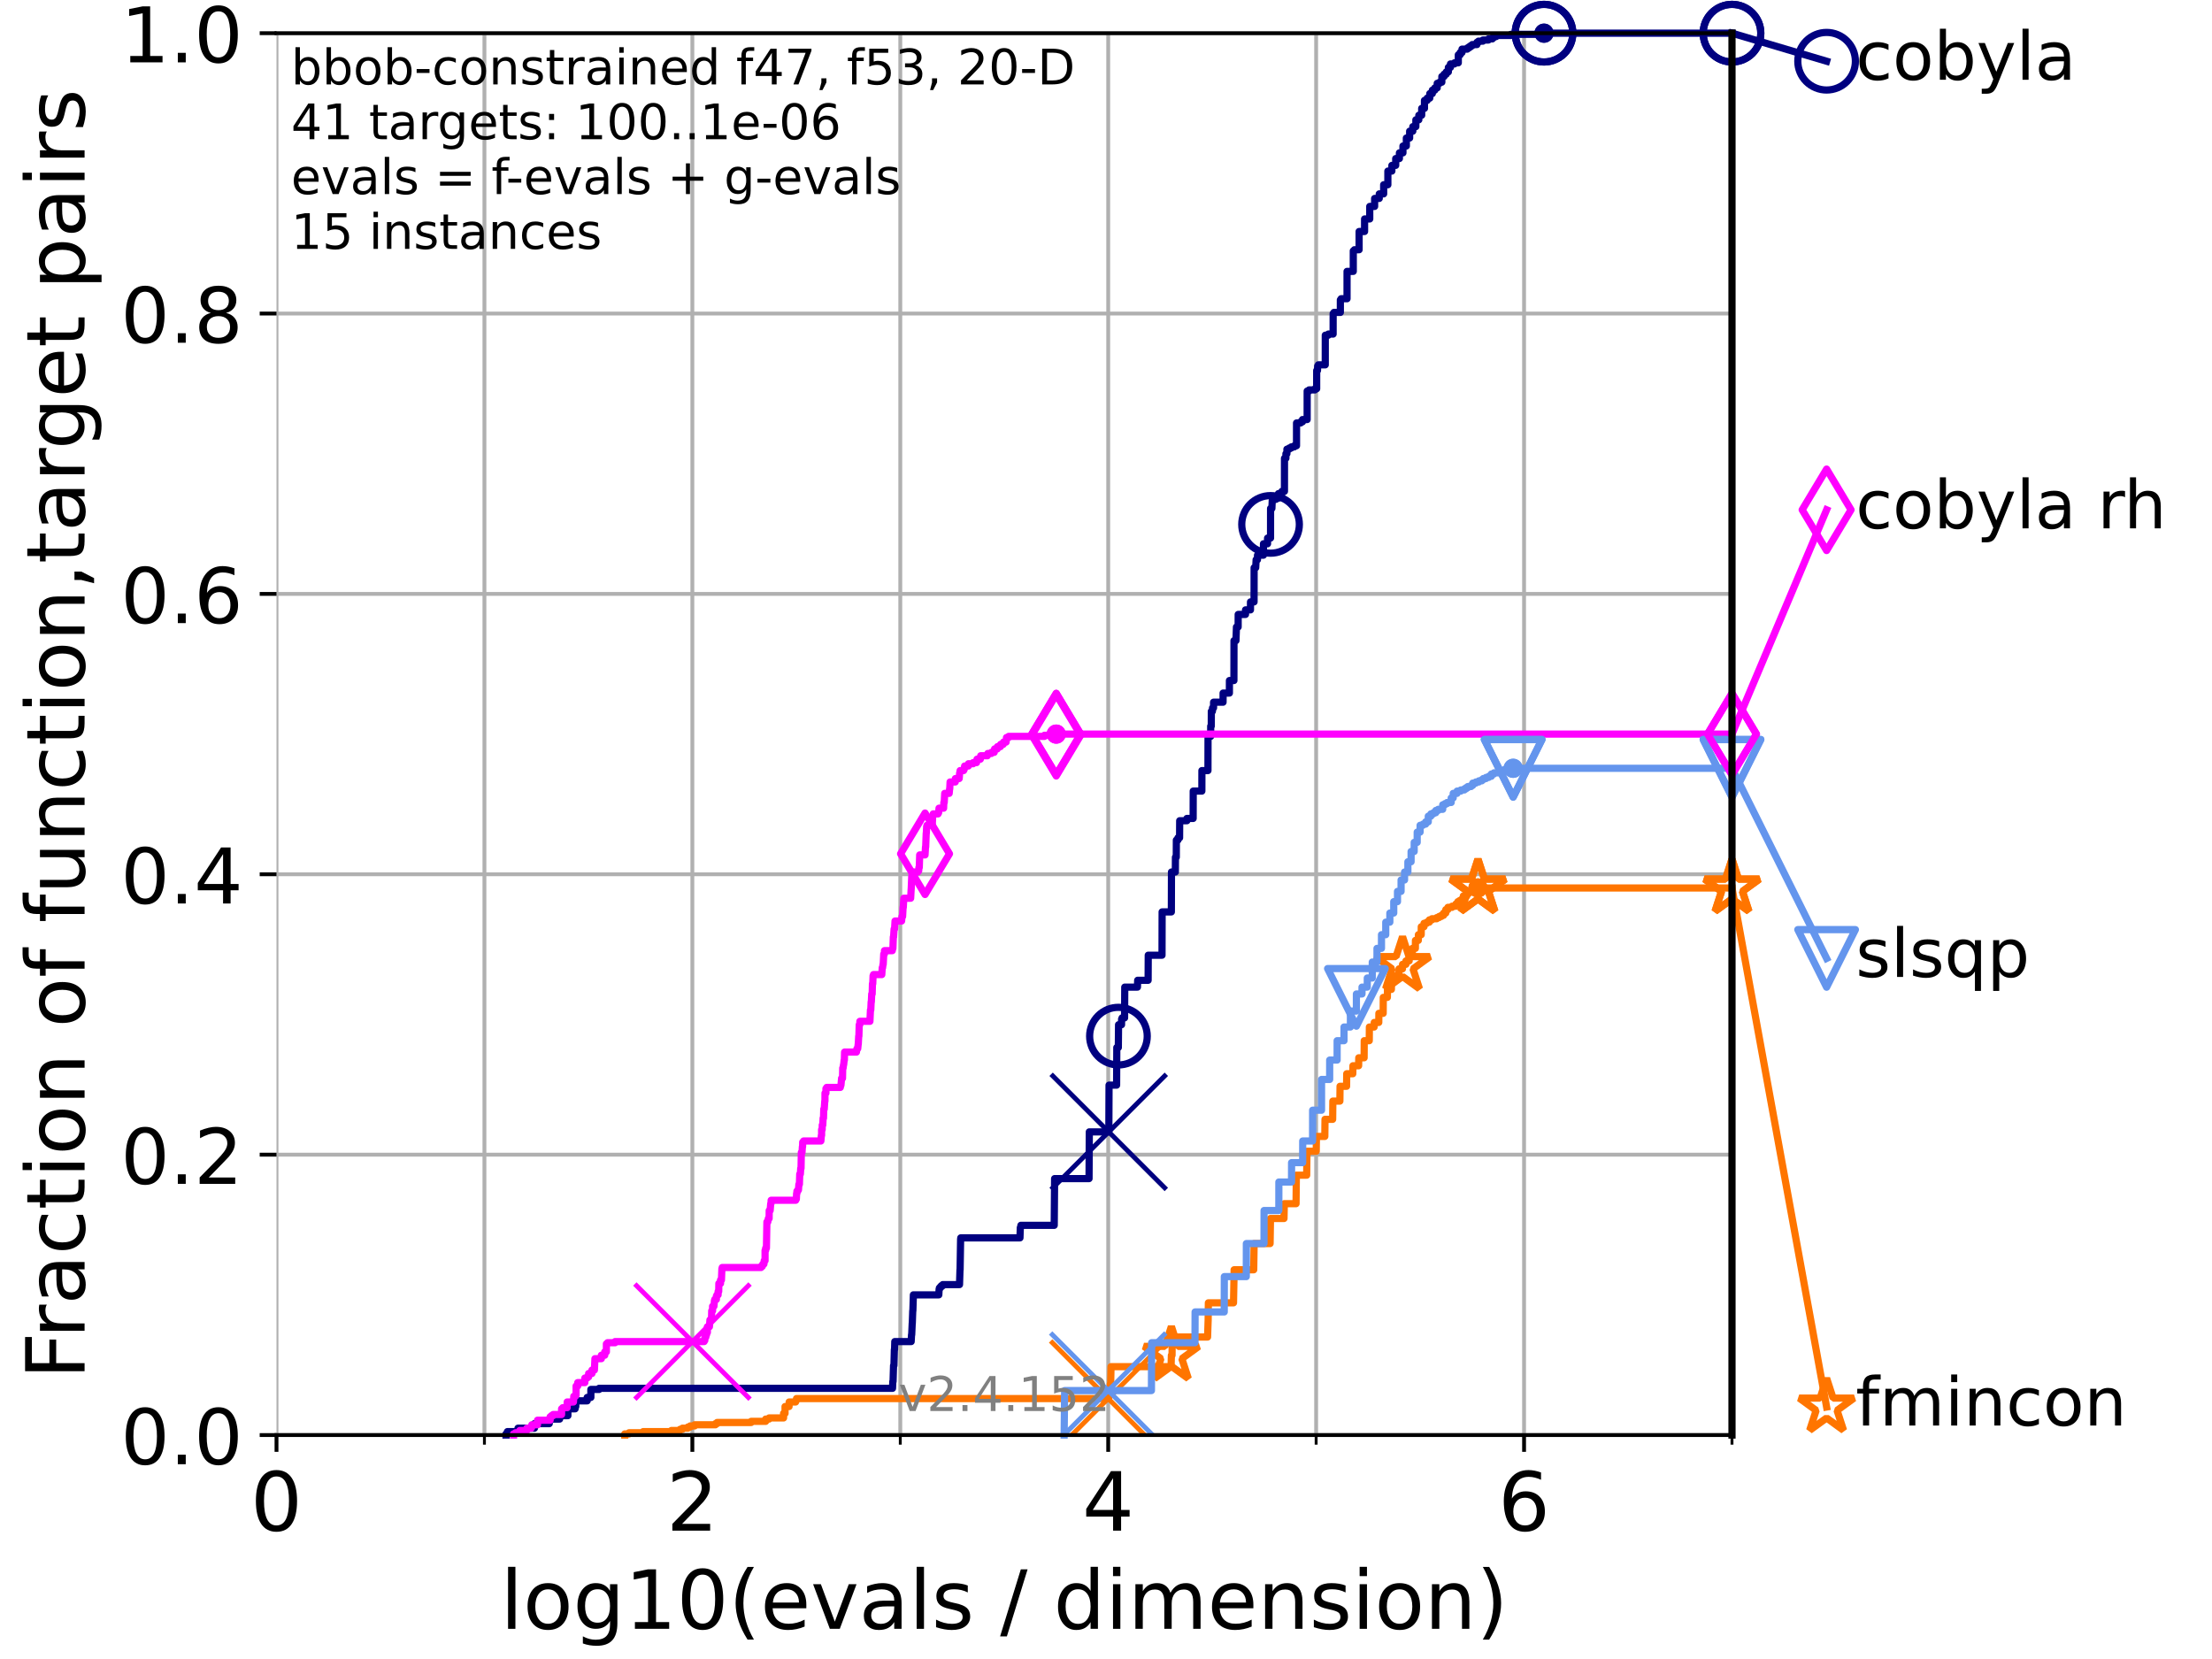 <?xml version="1.0" encoding="utf-8" standalone="no"?>
<!DOCTYPE svg PUBLIC "-//W3C//DTD SVG 1.1//EN"
  "http://www.w3.org/Graphics/SVG/1.1/DTD/svg11.dtd">
<!-- Created with matplotlib (https://matplotlib.org/) -->
<svg height="345.6pt" version="1.1" viewBox="0 0 460.8 345.6" width="460.8pt" xmlns="http://www.w3.org/2000/svg" xmlns:xlink="http://www.w3.org/1999/xlink">
 <defs>
  <style type="text/css">*{stroke-linecap:butt;stroke-linejoin:round;}</style>
 </defs>
 <g id="figure_1">
  <g id="patch_1">
   <path d="M 0 345.6 
L 460.8 345.6 
L 460.8 0 
L 0 0 
z
" style="fill:#ffffff;"/>
  </g>
  <g id="axes_1">
   <g id="patch_2">
    <path d="M 57.6 298.944 
L 360.806 298.944 
L 360.806 6.912 
L 57.6 6.912 
z
" style="fill:#ffffff;"/>
   </g>
   <g id="matplotlib.axis_1">
    <g id="xtick_1">
     <g id="line2d_1">
      <path clip-path="url(#p91c0ff056b)" d="M 57.6 298.944 
L 57.6 6.912 
" style="fill:none;stroke:#b0b0b0;stroke-linecap:square;stroke-width:0.8;"/>
     </g>
     <g id="line2d_2">
      <defs>
       <path d="M 0 0 
L 0 3.5 
" id="m0256ee1f76" style="stroke:#000000;stroke-width:0.8;"/>
      </defs>
      <g>
       <use style="stroke:#000000;stroke-width:0.8;" x="57.6" xlink:href="#m0256ee1f76" y="298.944"/>
      </g>
     </g>
     <g id="text_1">
      <!-- 0 -->
      <g transform="translate(52.192 318.861)scale(0.17 -0.17)">
       <defs>
        <path d="M 31.781 66.406 
Q 24.172 66.406 20.328 58.906 
Q 16.5 51.422 16.5 36.375 
Q 16.5 21.391 20.328 13.891 
Q 24.172 6.391 31.781 6.391 
Q 39.453 6.391 43.281 13.891 
Q 47.125 21.391 47.125 36.375 
Q 47.125 51.422 43.281 58.906 
Q 39.453 66.406 31.781 66.406 
z
M 31.781 74.219 
Q 44.047 74.219 50.516 64.516 
Q 56.984 54.828 56.984 36.375 
Q 56.984 17.969 50.516 8.266 
Q 44.047 -1.422 31.781 -1.422 
Q 19.531 -1.422 13.062 8.266 
Q 6.594 17.969 6.594 36.375 
Q 6.594 54.828 13.062 64.516 
Q 19.531 74.219 31.781 74.219 
z
" id="DejaVuSans-48"/>
       </defs>
       <use xlink:href="#DejaVuSans-48"/>
      </g>
     </g>
    </g>
    <g id="xtick_2">
     <g id="line2d_3">
      <path clip-path="url(#p91c0ff056b)" d="M 144.23 298.944 
L 144.23 6.912 
" style="fill:none;stroke:#b0b0b0;stroke-linecap:square;stroke-width:0.8;"/>
     </g>
     <g id="line2d_4">
      <g>
       <use style="stroke:#000000;stroke-width:0.8;" x="144.23" xlink:href="#m0256ee1f76" y="298.944"/>
      </g>
     </g>
     <g id="text_2">
      <!-- 2 -->
      <g transform="translate(138.822 318.861)scale(0.17 -0.17)">
       <defs>
        <path d="M 19.188 8.297 
L 53.609 8.297 
L 53.609 0 
L 7.328 0 
L 7.328 8.297 
Q 12.938 14.109 22.625 23.891 
Q 32.328 33.688 34.812 36.531 
Q 39.547 41.844 41.422 45.531 
Q 43.312 49.219 43.312 52.781 
Q 43.312 58.594 39.234 62.25 
Q 35.156 65.922 28.609 65.922 
Q 23.969 65.922 18.812 64.312 
Q 13.672 62.703 7.812 59.422 
L 7.812 69.391 
Q 13.766 71.781 18.938 73 
Q 24.125 74.219 28.422 74.219 
Q 39.75 74.219 46.484 68.547 
Q 53.219 62.891 53.219 53.422 
Q 53.219 48.922 51.531 44.891 
Q 49.859 40.875 45.406 35.406 
Q 44.188 33.984 37.641 27.219 
Q 31.109 20.453 19.188 8.297 
z
" id="DejaVuSans-50"/>
       </defs>
       <use xlink:href="#DejaVuSans-50"/>
      </g>
     </g>
    </g>
    <g id="xtick_3">
     <g id="line2d_5">
      <path clip-path="url(#p91c0ff056b)" d="M 230.861 298.944 
L 230.861 6.912 
" style="fill:none;stroke:#b0b0b0;stroke-linecap:square;stroke-width:0.8;"/>
     </g>
     <g id="line2d_6">
      <g>
       <use style="stroke:#000000;stroke-width:0.8;" x="230.861" xlink:href="#m0256ee1f76" y="298.944"/>
      </g>
     </g>
     <g id="text_3">
      <!-- 4 -->
      <g transform="translate(225.453 318.861)scale(0.17 -0.17)">
       <defs>
        <path d="M 37.797 64.312 
L 12.891 25.391 
L 37.797 25.391 
z
M 35.203 72.906 
L 47.609 72.906 
L 47.609 25.391 
L 58.016 25.391 
L 58.016 17.188 
L 47.609 17.188 
L 47.609 0 
L 37.797 0 
L 37.797 17.188 
L 4.891 17.188 
L 4.891 26.703 
z
" id="DejaVuSans-52"/>
       </defs>
       <use xlink:href="#DejaVuSans-52"/>
      </g>
     </g>
    </g>
    <g id="xtick_4">
     <g id="line2d_7">
      <path clip-path="url(#p91c0ff056b)" d="M 317.491 298.944 
L 317.491 6.912 
" style="fill:none;stroke:#b0b0b0;stroke-linecap:square;stroke-width:0.8;"/>
     </g>
     <g id="line2d_8">
      <g>
       <use style="stroke:#000000;stroke-width:0.8;" x="317.491" xlink:href="#m0256ee1f76" y="298.944"/>
      </g>
     </g>
     <g id="text_4">
      <!-- 6 -->
      <g transform="translate(312.083 318.861)scale(0.17 -0.17)">
       <defs>
        <path d="M 33.016 40.375 
Q 26.375 40.375 22.484 35.828 
Q 18.609 31.297 18.609 23.391 
Q 18.609 15.531 22.484 10.953 
Q 26.375 6.391 33.016 6.391 
Q 39.656 6.391 43.531 10.953 
Q 47.406 15.531 47.406 23.391 
Q 47.406 31.297 43.531 35.828 
Q 39.656 40.375 33.016 40.375 
z
M 52.594 71.297 
L 52.594 62.312 
Q 48.875 64.062 45.094 64.984 
Q 41.312 65.922 37.594 65.922 
Q 27.828 65.922 22.672 59.328 
Q 17.531 52.734 16.797 39.406 
Q 19.672 43.656 24.016 45.922 
Q 28.375 48.188 33.594 48.188 
Q 44.578 48.188 50.953 41.516 
Q 57.328 34.859 57.328 23.391 
Q 57.328 12.156 50.688 5.359 
Q 44.047 -1.422 33.016 -1.422 
Q 20.359 -1.422 13.672 8.266 
Q 6.984 17.969 6.984 36.375 
Q 6.984 53.656 15.188 63.938 
Q 23.391 74.219 37.203 74.219 
Q 40.922 74.219 44.703 73.484 
Q 48.484 72.75 52.594 71.297 
z
" id="DejaVuSans-54"/>
       </defs>
       <use xlink:href="#DejaVuSans-54"/>
      </g>
     </g>
    </g>
    <g id="xtick_5">
     <g id="line2d_9">
      <path clip-path="url(#p91c0ff056b)" d="M 100.915 298.944 
L 100.915 6.912 
" style="fill:none;stroke:#b0b0b0;stroke-linecap:square;stroke-width:0.8;"/>
     </g>
     <g id="line2d_10">
      <defs>
       <path d="M 0 0 
L 0 2 
" id="m5b2c381f0a" style="stroke:#000000;stroke-width:0.6;"/>
      </defs>
      <g>
       <use style="stroke:#000000;stroke-width:0.6;" x="100.915" xlink:href="#m5b2c381f0a" y="298.944"/>
      </g>
     </g>
    </g>
    <g id="xtick_6">
     <g id="line2d_11">
      <path clip-path="url(#p91c0ff056b)" d="M 187.546 298.944 
L 187.546 6.912 
" style="fill:none;stroke:#b0b0b0;stroke-linecap:square;stroke-width:0.8;"/>
     </g>
     <g id="line2d_12">
      <g>
       <use style="stroke:#000000;stroke-width:0.6;" x="187.546" xlink:href="#m5b2c381f0a" y="298.944"/>
      </g>
     </g>
    </g>
    <g id="xtick_7">
     <g id="line2d_13">
      <path clip-path="url(#p91c0ff056b)" d="M 274.176 298.944 
L 274.176 6.912 
" style="fill:none;stroke:#b0b0b0;stroke-linecap:square;stroke-width:0.8;"/>
     </g>
     <g id="line2d_14">
      <g>
       <use style="stroke:#000000;stroke-width:0.6;" x="274.176" xlink:href="#m5b2c381f0a" y="298.944"/>
      </g>
     </g>
    </g>
    <g id="xtick_8">
     <g id="line2d_15">
      <path clip-path="url(#p91c0ff056b)" d="M 360.806 298.944 
L 360.806 6.912 
" style="fill:none;stroke:#b0b0b0;stroke-linecap:square;stroke-width:0.8;"/>
     </g>
     <g id="line2d_16">
      <g>
       <use style="stroke:#000000;stroke-width:0.6;" x="360.806" xlink:href="#m5b2c381f0a" y="298.944"/>
      </g>
     </g>
    </g>
    <g id="text_5">
     <!-- log10(evals / dimension) -->
     <g transform="translate(104.239 339.314)scale(0.17 -0.17)">
      <defs>
       <path d="M 9.422 75.984 
L 18.406 75.984 
L 18.406 0 
L 9.422 0 
z
" id="DejaVuSans-108"/>
       <path d="M 30.609 48.391 
Q 23.391 48.391 19.188 42.75 
Q 14.984 37.109 14.984 27.297 
Q 14.984 17.484 19.156 11.844 
Q 23.344 6.203 30.609 6.203 
Q 37.797 6.203 41.984 11.859 
Q 46.188 17.531 46.188 27.297 
Q 46.188 37.016 41.984 42.703 
Q 37.797 48.391 30.609 48.391 
z
M 30.609 56 
Q 42.328 56 49.016 48.375 
Q 55.719 40.766 55.719 27.297 
Q 55.719 13.875 49.016 6.219 
Q 42.328 -1.422 30.609 -1.422 
Q 18.844 -1.422 12.172 6.219 
Q 5.516 13.875 5.516 27.297 
Q 5.516 40.766 12.172 48.375 
Q 18.844 56 30.609 56 
z
" id="DejaVuSans-111"/>
       <path d="M 45.406 27.984 
Q 45.406 37.75 41.375 43.109 
Q 37.359 48.484 30.078 48.484 
Q 22.859 48.484 18.828 43.109 
Q 14.797 37.75 14.797 27.984 
Q 14.797 18.266 18.828 12.891 
Q 22.859 7.516 30.078 7.516 
Q 37.359 7.516 41.375 12.891 
Q 45.406 18.266 45.406 27.984 
z
M 54.391 6.781 
Q 54.391 -7.172 48.188 -13.984 
Q 42 -20.797 29.203 -20.797 
Q 24.469 -20.797 20.266 -20.094 
Q 16.062 -19.391 12.109 -17.922 
L 12.109 -9.188 
Q 16.062 -11.328 19.922 -12.344 
Q 23.781 -13.375 27.781 -13.375 
Q 36.625 -13.375 41.016 -8.766 
Q 45.406 -4.156 45.406 5.172 
L 45.406 9.625 
Q 42.625 4.781 38.281 2.391 
Q 33.938 0 27.875 0 
Q 17.828 0 11.672 7.656 
Q 5.516 15.328 5.516 27.984 
Q 5.516 40.672 11.672 48.328 
Q 17.828 56 27.875 56 
Q 33.938 56 38.281 53.609 
Q 42.625 51.219 45.406 46.391 
L 45.406 54.688 
L 54.391 54.688 
z
" id="DejaVuSans-103"/>
       <path d="M 12.406 8.297 
L 28.516 8.297 
L 28.516 63.922 
L 10.984 60.406 
L 10.984 69.391 
L 28.422 72.906 
L 38.281 72.906 
L 38.281 8.297 
L 54.391 8.297 
L 54.391 0 
L 12.406 0 
z
" id="DejaVuSans-49"/>
       <path d="M 31 75.875 
Q 24.469 64.656 21.281 53.656 
Q 18.109 42.672 18.109 31.391 
Q 18.109 20.125 21.312 9.062 
Q 24.516 -2 31 -13.188 
L 23.188 -13.188 
Q 15.875 -1.703 12.234 9.375 
Q 8.594 20.453 8.594 31.391 
Q 8.594 42.281 12.203 53.312 
Q 15.828 64.359 23.188 75.875 
z
" id="DejaVuSans-40"/>
       <path d="M 56.203 29.594 
L 56.203 25.203 
L 14.891 25.203 
Q 15.484 15.922 20.484 11.062 
Q 25.484 6.203 34.422 6.203 
Q 39.594 6.203 44.453 7.469 
Q 49.312 8.734 54.109 11.281 
L 54.109 2.781 
Q 49.266 0.734 44.188 -0.344 
Q 39.109 -1.422 33.891 -1.422 
Q 20.797 -1.422 13.156 6.188 
Q 5.516 13.812 5.516 26.812 
Q 5.516 40.234 12.766 48.109 
Q 20.016 56 32.328 56 
Q 43.359 56 49.781 48.891 
Q 56.203 41.797 56.203 29.594 
z
M 47.219 32.234 
Q 47.125 39.594 43.094 43.984 
Q 39.062 48.391 32.422 48.391 
Q 24.906 48.391 20.391 44.141 
Q 15.875 39.891 15.188 32.172 
z
" id="DejaVuSans-101"/>
       <path d="M 2.984 54.688 
L 12.5 54.688 
L 29.594 8.797 
L 46.688 54.688 
L 56.203 54.688 
L 35.688 0 
L 23.484 0 
z
" id="DejaVuSans-118"/>
       <path d="M 34.281 27.484 
Q 23.391 27.484 19.188 25 
Q 14.984 22.516 14.984 16.5 
Q 14.984 11.719 18.141 8.906 
Q 21.297 6.109 26.703 6.109 
Q 34.188 6.109 38.703 11.406 
Q 43.219 16.703 43.219 25.484 
L 43.219 27.484 
z
M 52.203 31.203 
L 52.203 0 
L 43.219 0 
L 43.219 8.297 
Q 40.141 3.328 35.547 0.953 
Q 30.953 -1.422 24.312 -1.422 
Q 15.922 -1.422 10.953 3.297 
Q 6 8.016 6 15.922 
Q 6 25.141 12.172 29.828 
Q 18.359 34.516 30.609 34.516 
L 43.219 34.516 
L 43.219 35.406 
Q 43.219 41.609 39.141 45 
Q 35.062 48.391 27.688 48.391 
Q 23 48.391 18.547 47.266 
Q 14.109 46.141 10.016 43.891 
L 10.016 52.203 
Q 14.938 54.109 19.578 55.047 
Q 24.219 56 28.609 56 
Q 40.484 56 46.344 49.844 
Q 52.203 43.703 52.203 31.203 
z
" id="DejaVuSans-97"/>
       <path d="M 44.281 53.078 
L 44.281 44.578 
Q 40.484 46.531 36.375 47.5 
Q 32.281 48.484 27.875 48.484 
Q 21.188 48.484 17.844 46.438 
Q 14.5 44.391 14.5 40.281 
Q 14.5 37.156 16.891 35.375 
Q 19.281 33.594 26.516 31.984 
L 29.594 31.297 
Q 39.156 29.25 43.188 25.516 
Q 47.219 21.781 47.219 15.094 
Q 47.219 7.469 41.188 3.016 
Q 35.156 -1.422 24.609 -1.422 
Q 20.219 -1.422 15.453 -0.562 
Q 10.688 0.297 5.422 2 
L 5.422 11.281 
Q 10.406 8.688 15.234 7.391 
Q 20.062 6.109 24.812 6.109 
Q 31.156 6.109 34.562 8.281 
Q 37.984 10.453 37.984 14.406 
Q 37.984 18.062 35.516 20.016 
Q 33.062 21.969 24.703 23.781 
L 21.578 24.516 
Q 13.234 26.266 9.516 29.906 
Q 5.812 33.547 5.812 39.891 
Q 5.812 47.609 11.281 51.797 
Q 16.75 56 26.812 56 
Q 31.781 56 36.172 55.266 
Q 40.578 54.547 44.281 53.078 
z
" id="DejaVuSans-115"/>
       <path id="DejaVuSans-32"/>
       <path d="M 25.391 72.906 
L 33.688 72.906 
L 8.297 -9.281 
L 0 -9.281 
z
" id="DejaVuSans-47"/>
       <path d="M 45.406 46.391 
L 45.406 75.984 
L 54.391 75.984 
L 54.391 0 
L 45.406 0 
L 45.406 8.203 
Q 42.578 3.328 38.25 0.953 
Q 33.938 -1.422 27.875 -1.422 
Q 17.969 -1.422 11.734 6.484 
Q 5.516 14.406 5.516 27.297 
Q 5.516 40.188 11.734 48.094 
Q 17.969 56 27.875 56 
Q 33.938 56 38.25 53.625 
Q 42.578 51.266 45.406 46.391 
z
M 14.797 27.297 
Q 14.797 17.391 18.875 11.75 
Q 22.953 6.109 30.078 6.109 
Q 37.203 6.109 41.297 11.75 
Q 45.406 17.391 45.406 27.297 
Q 45.406 37.203 41.297 42.844 
Q 37.203 48.484 30.078 48.484 
Q 22.953 48.484 18.875 42.844 
Q 14.797 37.203 14.797 27.297 
z
" id="DejaVuSans-100"/>
       <path d="M 9.422 54.688 
L 18.406 54.688 
L 18.406 0 
L 9.422 0 
z
M 9.422 75.984 
L 18.406 75.984 
L 18.406 64.594 
L 9.422 64.594 
z
" id="DejaVuSans-105"/>
       <path d="M 52 44.188 
Q 55.375 50.25 60.062 53.125 
Q 64.75 56 71.094 56 
Q 79.641 56 84.281 50.016 
Q 88.922 44.047 88.922 33.016 
L 88.922 0 
L 79.891 0 
L 79.891 32.719 
Q 79.891 40.578 77.094 44.375 
Q 74.312 48.188 68.609 48.188 
Q 61.625 48.188 57.562 43.547 
Q 53.516 38.922 53.516 30.906 
L 53.516 0 
L 44.484 0 
L 44.484 32.719 
Q 44.484 40.625 41.703 44.406 
Q 38.922 48.188 33.109 48.188 
Q 26.219 48.188 22.156 43.531 
Q 18.109 38.875 18.109 30.906 
L 18.109 0 
L 9.078 0 
L 9.078 54.688 
L 18.109 54.688 
L 18.109 46.188 
Q 21.188 51.219 25.484 53.609 
Q 29.781 56 35.688 56 
Q 41.656 56 45.828 52.969 
Q 50 49.953 52 44.188 
z
" id="DejaVuSans-109"/>
       <path d="M 54.891 33.016 
L 54.891 0 
L 45.906 0 
L 45.906 32.719 
Q 45.906 40.484 42.875 44.328 
Q 39.844 48.188 33.797 48.188 
Q 26.516 48.188 22.312 43.547 
Q 18.109 38.922 18.109 30.906 
L 18.109 0 
L 9.078 0 
L 9.078 54.688 
L 18.109 54.688 
L 18.109 46.188 
Q 21.344 51.125 25.703 53.562 
Q 30.078 56 35.797 56 
Q 45.219 56 50.047 50.172 
Q 54.891 44.344 54.891 33.016 
z
" id="DejaVuSans-110"/>
       <path d="M 8.016 75.875 
L 15.828 75.875 
Q 23.141 64.359 26.781 53.312 
Q 30.422 42.281 30.422 31.391 
Q 30.422 20.453 26.781 9.375 
Q 23.141 -1.703 15.828 -13.188 
L 8.016 -13.188 
Q 14.5 -2 17.703 9.062 
Q 20.906 20.125 20.906 31.391 
Q 20.906 42.672 17.703 53.656 
Q 14.5 64.656 8.016 75.875 
z
" id="DejaVuSans-41"/>
      </defs>
      <use xlink:href="#DejaVuSans-108"/>
      <use x="27.783" xlink:href="#DejaVuSans-111"/>
      <use x="88.965" xlink:href="#DejaVuSans-103"/>
      <use x="152.441" xlink:href="#DejaVuSans-49"/>
      <use x="216.064" xlink:href="#DejaVuSans-48"/>
      <use x="279.688" xlink:href="#DejaVuSans-40"/>
      <use x="318.701" xlink:href="#DejaVuSans-101"/>
      <use x="380.225" xlink:href="#DejaVuSans-118"/>
      <use x="439.404" xlink:href="#DejaVuSans-97"/>
      <use x="500.684" xlink:href="#DejaVuSans-108"/>
      <use x="528.467" xlink:href="#DejaVuSans-115"/>
      <use x="580.566" xlink:href="#DejaVuSans-32"/>
      <use x="612.354" xlink:href="#DejaVuSans-47"/>
      <use x="646.045" xlink:href="#DejaVuSans-32"/>
      <use x="677.832" xlink:href="#DejaVuSans-100"/>
      <use x="741.309" xlink:href="#DejaVuSans-105"/>
      <use x="769.092" xlink:href="#DejaVuSans-109"/>
      <use x="866.504" xlink:href="#DejaVuSans-101"/>
      <use x="928.027" xlink:href="#DejaVuSans-110"/>
      <use x="991.406" xlink:href="#DejaVuSans-115"/>
      <use x="1043.506" xlink:href="#DejaVuSans-105"/>
      <use x="1071.289" xlink:href="#DejaVuSans-111"/>
      <use x="1132.471" xlink:href="#DejaVuSans-110"/>
      <use x="1195.85" xlink:href="#DejaVuSans-41"/>
     </g>
    </g>
   </g>
   <g id="matplotlib.axis_2">
    <g id="ytick_1">
     <g id="line2d_17">
      <path clip-path="url(#p91c0ff056b)" d="M 57.6 298.944 
L 360.806 298.944 
" style="fill:none;stroke:#b0b0b0;stroke-linecap:square;stroke-width:0.8;"/>
     </g>
     <g id="line2d_18">
      <defs>
       <path d="M 0 0 
L -3.5 0 
" id="m8e3d0a62bb" style="stroke:#000000;stroke-width:0.8;"/>
      </defs>
      <g>
       <use style="stroke:#000000;stroke-width:0.8;" x="57.6" xlink:href="#m8e3d0a62bb" y="298.944"/>
      </g>
     </g>
     <g id="text_6">
      <!-- 0.0 -->
      <g transform="translate(25.155 305.023)scale(0.16 -0.16)">
       <defs>
        <path d="M 10.688 12.406 
L 21 12.406 
L 21 0 
L 10.688 0 
z
" id="DejaVuSans-46"/>
       </defs>
       <use xlink:href="#DejaVuSans-48"/>
       <use x="63.623" xlink:href="#DejaVuSans-46"/>
       <use x="95.41" xlink:href="#DejaVuSans-48"/>
      </g>
     </g>
    </g>
    <g id="ytick_2">
     <g id="line2d_19">
      <path clip-path="url(#p91c0ff056b)" d="M 57.6 240.538 
L 360.806 240.538 
" style="fill:none;stroke:#b0b0b0;stroke-linecap:square;stroke-width:0.8;"/>
     </g>
     <g id="line2d_20">
      <g>
       <use style="stroke:#000000;stroke-width:0.8;" x="57.6" xlink:href="#m8e3d0a62bb" y="240.538"/>
      </g>
     </g>
     <g id="text_7">
      <!-- 0.2 -->
      <g transform="translate(25.155 246.616)scale(0.16 -0.16)">
       <use xlink:href="#DejaVuSans-48"/>
       <use x="63.623" xlink:href="#DejaVuSans-46"/>
       <use x="95.41" xlink:href="#DejaVuSans-50"/>
      </g>
     </g>
    </g>
    <g id="ytick_3">
     <g id="line2d_21">
      <path clip-path="url(#p91c0ff056b)" d="M 57.6 182.131 
L 360.806 182.131 
" style="fill:none;stroke:#b0b0b0;stroke-linecap:square;stroke-width:0.8;"/>
     </g>
     <g id="line2d_22">
      <g>
       <use style="stroke:#000000;stroke-width:0.8;" x="57.6" xlink:href="#m8e3d0a62bb" y="182.131"/>
      </g>
     </g>
     <g id="text_8">
      <!-- 0.4 -->
      <g transform="translate(25.155 188.21)scale(0.16 -0.16)">
       <use xlink:href="#DejaVuSans-48"/>
       <use x="63.623" xlink:href="#DejaVuSans-46"/>
       <use x="95.41" xlink:href="#DejaVuSans-52"/>
      </g>
     </g>
    </g>
    <g id="ytick_4">
     <g id="line2d_23">
      <path clip-path="url(#p91c0ff056b)" d="M 57.6 123.725 
L 360.806 123.725 
" style="fill:none;stroke:#b0b0b0;stroke-linecap:square;stroke-width:0.8;"/>
     </g>
     <g id="line2d_24">
      <g>
       <use style="stroke:#000000;stroke-width:0.8;" x="57.6" xlink:href="#m8e3d0a62bb" y="123.725"/>
      </g>
     </g>
     <g id="text_9">
      <!-- 0.6 -->
      <g transform="translate(25.155 129.804)scale(0.16 -0.16)">
       <use xlink:href="#DejaVuSans-48"/>
       <use x="63.623" xlink:href="#DejaVuSans-46"/>
       <use x="95.41" xlink:href="#DejaVuSans-54"/>
      </g>
     </g>
    </g>
    <g id="ytick_5">
     <g id="line2d_25">
      <path clip-path="url(#p91c0ff056b)" d="M 57.6 65.318 
L 360.806 65.318 
" style="fill:none;stroke:#b0b0b0;stroke-linecap:square;stroke-width:0.8;"/>
     </g>
     <g id="line2d_26">
      <g>
       <use style="stroke:#000000;stroke-width:0.8;" x="57.6" xlink:href="#m8e3d0a62bb" y="65.318"/>
      </g>
     </g>
     <g id="text_10">
      <!-- 0.8 -->
      <g transform="translate(25.155 71.397)scale(0.16 -0.16)">
       <defs>
        <path d="M 31.781 34.625 
Q 24.75 34.625 20.719 30.859 
Q 16.703 27.094 16.703 20.516 
Q 16.703 13.922 20.719 10.156 
Q 24.75 6.391 31.781 6.391 
Q 38.812 6.391 42.859 10.172 
Q 46.922 13.969 46.922 20.516 
Q 46.922 27.094 42.891 30.859 
Q 38.875 34.625 31.781 34.625 
z
M 21.922 38.812 
Q 15.578 40.375 12.031 44.719 
Q 8.5 49.078 8.5 55.328 
Q 8.5 64.062 14.719 69.141 
Q 20.953 74.219 31.781 74.219 
Q 42.672 74.219 48.875 69.141 
Q 55.078 64.062 55.078 55.328 
Q 55.078 49.078 51.531 44.719 
Q 48 40.375 41.703 38.812 
Q 48.828 37.156 52.797 32.312 
Q 56.781 27.484 56.781 20.516 
Q 56.781 9.906 50.312 4.234 
Q 43.844 -1.422 31.781 -1.422 
Q 19.734 -1.422 13.25 4.234 
Q 6.781 9.906 6.781 20.516 
Q 6.781 27.484 10.781 32.312 
Q 14.797 37.156 21.922 38.812 
z
M 18.312 54.391 
Q 18.312 48.734 21.844 45.562 
Q 25.391 42.391 31.781 42.391 
Q 38.141 42.391 41.719 45.562 
Q 45.312 48.734 45.312 54.391 
Q 45.312 60.062 41.719 63.234 
Q 38.141 66.406 31.781 66.406 
Q 25.391 66.406 21.844 63.234 
Q 18.312 60.062 18.312 54.391 
z
" id="DejaVuSans-56"/>
       </defs>
       <use xlink:href="#DejaVuSans-48"/>
       <use x="63.623" xlink:href="#DejaVuSans-46"/>
       <use x="95.41" xlink:href="#DejaVuSans-56"/>
      </g>
     </g>
    </g>
    <g id="ytick_6">
     <g id="line2d_27">
      <path clip-path="url(#p91c0ff056b)" d="M 57.6 6.912 
L 360.806 6.912 
" style="fill:none;stroke:#b0b0b0;stroke-linecap:square;stroke-width:0.8;"/>
     </g>
     <g id="line2d_28">
      <g>
       <use style="stroke:#000000;stroke-width:0.8;" x="57.6" xlink:href="#m8e3d0a62bb" y="6.912"/>
      </g>
     </g>
     <g id="text_11">
      <!-- 1.0 -->
      <g transform="translate(25.155 12.991)scale(0.16 -0.16)">
       <use xlink:href="#DejaVuSans-49"/>
       <use x="63.623" xlink:href="#DejaVuSans-46"/>
       <use x="95.41" xlink:href="#DejaVuSans-48"/>
      </g>
     </g>
    </g>
    <g id="text_12">
     <!-- Fraction of function,target pairs -->
     <g transform="translate(17.62 287.313)rotate(-90)scale(0.17 -0.17)">
      <defs>
       <path d="M 9.812 72.906 
L 51.703 72.906 
L 51.703 64.594 
L 19.672 64.594 
L 19.672 43.109 
L 48.578 43.109 
L 48.578 34.812 
L 19.672 34.812 
L 19.672 0 
L 9.812 0 
z
" id="DejaVuSans-70"/>
       <path d="M 41.109 46.297 
Q 39.594 47.172 37.812 47.578 
Q 36.031 48 33.891 48 
Q 26.266 48 22.188 43.047 
Q 18.109 38.094 18.109 28.812 
L 18.109 0 
L 9.078 0 
L 9.078 54.688 
L 18.109 54.688 
L 18.109 46.188 
Q 20.953 51.172 25.484 53.578 
Q 30.031 56 36.531 56 
Q 37.453 56 38.578 55.875 
Q 39.703 55.766 41.062 55.516 
z
" id="DejaVuSans-114"/>
       <path d="M 48.781 52.594 
L 48.781 44.188 
Q 44.969 46.297 41.141 47.344 
Q 37.312 48.391 33.406 48.391 
Q 24.656 48.391 19.812 42.844 
Q 14.984 37.312 14.984 27.297 
Q 14.984 17.281 19.812 11.734 
Q 24.656 6.203 33.406 6.203 
Q 37.312 6.203 41.141 7.25 
Q 44.969 8.297 48.781 10.406 
L 48.781 2.094 
Q 45.016 0.344 40.984 -0.531 
Q 36.969 -1.422 32.422 -1.422 
Q 20.062 -1.422 12.781 6.344 
Q 5.516 14.109 5.516 27.297 
Q 5.516 40.672 12.859 48.328 
Q 20.219 56 33.016 56 
Q 37.156 56 41.109 55.141 
Q 45.062 54.297 48.781 52.594 
z
" id="DejaVuSans-99"/>
       <path d="M 18.312 70.219 
L 18.312 54.688 
L 36.812 54.688 
L 36.812 47.703 
L 18.312 47.703 
L 18.312 18.016 
Q 18.312 11.328 20.141 9.422 
Q 21.969 7.516 27.594 7.516 
L 36.812 7.516 
L 36.812 0 
L 27.594 0 
Q 17.188 0 13.234 3.875 
Q 9.281 7.766 9.281 18.016 
L 9.281 47.703 
L 2.688 47.703 
L 2.688 54.688 
L 9.281 54.688 
L 9.281 70.219 
z
" id="DejaVuSans-116"/>
       <path d="M 37.109 75.984 
L 37.109 68.5 
L 28.516 68.5 
Q 23.688 68.5 21.797 66.547 
Q 19.922 64.594 19.922 59.516 
L 19.922 54.688 
L 34.719 54.688 
L 34.719 47.703 
L 19.922 47.703 
L 19.922 0 
L 10.891 0 
L 10.891 47.703 
L 2.297 47.703 
L 2.297 54.688 
L 10.891 54.688 
L 10.891 58.5 
Q 10.891 67.625 15.141 71.797 
Q 19.391 75.984 28.609 75.984 
z
" id="DejaVuSans-102"/>
       <path d="M 8.5 21.578 
L 8.5 54.688 
L 17.484 54.688 
L 17.484 21.922 
Q 17.484 14.156 20.5 10.266 
Q 23.531 6.391 29.594 6.391 
Q 36.859 6.391 41.078 11.031 
Q 45.312 15.672 45.312 23.688 
L 45.312 54.688 
L 54.297 54.688 
L 54.297 0 
L 45.312 0 
L 45.312 8.406 
Q 42.047 3.422 37.719 1 
Q 33.406 -1.422 27.688 -1.422 
Q 18.266 -1.422 13.375 4.438 
Q 8.5 10.297 8.5 21.578 
z
M 31.109 56 
z
" id="DejaVuSans-117"/>
       <path d="M 11.719 12.406 
L 22.016 12.406 
L 22.016 4 
L 14.016 -11.625 
L 7.719 -11.625 
L 11.719 4 
z
" id="DejaVuSans-44"/>
       <path d="M 18.109 8.203 
L 18.109 -20.797 
L 9.078 -20.797 
L 9.078 54.688 
L 18.109 54.688 
L 18.109 46.391 
Q 20.953 51.266 25.266 53.625 
Q 29.594 56 35.594 56 
Q 45.562 56 51.781 48.094 
Q 58.016 40.188 58.016 27.297 
Q 58.016 14.406 51.781 6.484 
Q 45.562 -1.422 35.594 -1.422 
Q 29.594 -1.422 25.266 0.953 
Q 20.953 3.328 18.109 8.203 
z
M 48.688 27.297 
Q 48.688 37.203 44.609 42.844 
Q 40.531 48.484 33.406 48.484 
Q 26.266 48.484 22.188 42.844 
Q 18.109 37.203 18.109 27.297 
Q 18.109 17.391 22.188 11.75 
Q 26.266 6.109 33.406 6.109 
Q 40.531 6.109 44.609 11.75 
Q 48.688 17.391 48.688 27.297 
z
" id="DejaVuSans-112"/>
      </defs>
      <use xlink:href="#DejaVuSans-70"/>
      <use x="50.27" xlink:href="#DejaVuSans-114"/>
      <use x="91.383" xlink:href="#DejaVuSans-97"/>
      <use x="152.662" xlink:href="#DejaVuSans-99"/>
      <use x="207.643" xlink:href="#DejaVuSans-116"/>
      <use x="246.852" xlink:href="#DejaVuSans-105"/>
      <use x="274.635" xlink:href="#DejaVuSans-111"/>
      <use x="335.816" xlink:href="#DejaVuSans-110"/>
      <use x="399.195" xlink:href="#DejaVuSans-32"/>
      <use x="430.982" xlink:href="#DejaVuSans-111"/>
      <use x="492.164" xlink:href="#DejaVuSans-102"/>
      <use x="527.369" xlink:href="#DejaVuSans-32"/>
      <use x="559.156" xlink:href="#DejaVuSans-102"/>
      <use x="594.361" xlink:href="#DejaVuSans-117"/>
      <use x="657.74" xlink:href="#DejaVuSans-110"/>
      <use x="721.119" xlink:href="#DejaVuSans-99"/>
      <use x="776.1" xlink:href="#DejaVuSans-116"/>
      <use x="815.309" xlink:href="#DejaVuSans-105"/>
      <use x="843.092" xlink:href="#DejaVuSans-111"/>
      <use x="904.273" xlink:href="#DejaVuSans-110"/>
      <use x="967.652" xlink:href="#DejaVuSans-44"/>
      <use x="999.439" xlink:href="#DejaVuSans-116"/>
      <use x="1038.648" xlink:href="#DejaVuSans-97"/>
      <use x="1099.928" xlink:href="#DejaVuSans-114"/>
      <use x="1139.291" xlink:href="#DejaVuSans-103"/>
      <use x="1202.768" xlink:href="#DejaVuSans-101"/>
      <use x="1264.291" xlink:href="#DejaVuSans-116"/>
      <use x="1303.5" xlink:href="#DejaVuSans-32"/>
      <use x="1335.287" xlink:href="#DejaVuSans-112"/>
      <use x="1398.764" xlink:href="#DejaVuSans-97"/>
      <use x="1460.043" xlink:href="#DejaVuSans-105"/>
      <use x="1487.826" xlink:href="#DejaVuSans-114"/>
      <use x="1528.939" xlink:href="#DejaVuSans-115"/>
     </g>
    </g>
   </g>
   <g id="line2d_29">
    <defs>
     <path d="M 0 1.5 
C 0.398 1.5 0.779 1.342 1.061 1.061 
C 1.342 0.779 1.5 0.398 1.5 0 
C 1.5 -0.398 1.342 -0.779 1.061 -1.061 
C 0.779 -1.342 0.398 -1.5 0 -1.5 
C -0.398 -1.5 -0.779 -1.342 -1.061 -1.061 
C -1.342 -0.779 -1.5 -0.398 -1.5 0 
C -1.5 0.398 -1.342 0.779 -1.061 1.061 
C -0.779 1.342 -0.398 1.5 0 1.5 
z
" id="maffdf4a98c" style="stroke:#000080;"/>
    </defs>
    <g>
     <use style="fill:#000080;stroke:#000080;" x="321.645" xlink:href="#maffdf4a98c" y="6.912"/>
     <use style="fill:#000080;stroke:#000080;" x="321.645" xlink:href="#maffdf4a98c" y="6.912"/>
    </g>
   </g>
   <g id="line2d_30">
    <path d="M 105.411 298.944 
L 105.411 298.707 
L 105.705 298.707 
L 105.705 298.232 
L 107.905 298.232 
L 107.905 297.519 
L 111.335 297.519 
L 111.335 296.57 
L 114.419 296.57 
L 114.419 295.62 
L 116.584 295.62 
L 116.584 294.908 
L 118.302 294.908 
L 118.302 293.483 
L 119.808 293.483 
L 119.876 293.008 
L 119.945 293.008 
L 119.945 291.821 
L 122.32 291.821 
L 122.32 291.109 
L 123.088 291.109 
L 123.088 289.447 
L 124.801 289.447 
L 124.801 289.21 
L 185.927 289.21 
L 185.988 287.785 
L 186.041 287.785 
L 186.143 284.461 
L 186.226 284.461 
L 186.314 281.137 
L 186.355 281.137 
L 186.401 279.475 
L 189.813 279.475 
L 189.89 278.051 
L 189.924 278.051 
L 190.03 275.676 
L 190.047 275.676 
L 190.14 273.065 
L 190.167 273.065 
L 190.274 269.741 
L 195.571 269.741 
L 195.634 268.554 
L 195.684 268.554 
L 195.684 268.316 
L 195.882 268.316 
L 195.882 268.079 
L 196.093 268.079 
L 196.093 267.841 
L 196.404 267.841 
L 196.404 267.604 
L 199.884 267.604 
L 199.983 264.517 
L 200.005 264.517 
L 200.113 258.107 
L 200.145 258.107 
L 200.145 257.87 
L 212.477 257.87 
L 212.549 255.733 
L 212.614 255.733 
L 212.671 255.258 
L 219.614 255.258 
L 219.695 245.524 
L 226.868 245.524 
L 226.923 235.789 
L 230.992 235.789 
L 231.034 226.055 
L 232.61 226.055 
L 232.65 218.22 
L 232.969 218.22 
L 233.015 213.471 
L 233.636 213.471 
L 233.65 212.284 
L 233.748 212.284 
L 233.748 212.047 
L 234.269 212.047 
L 234.308 205.636 
L 236.948 205.636 
L 237.001 204.212 
L 239.174 204.212 
L 239.2 198.988 
L 242.069 198.988 
L 242.093 189.966 
L 244.015 189.966 
L 244.04 181.656 
L 244.846 181.656 
L 244.867 178.57 
L 245.041 178.57 
L 245.058 175.008 
L 245.388 175.008 
L 245.389 174.534 
L 245.728 174.534 
L 245.751 170.972 
L 247.255 170.972 
L 247.255 170.497 
L 248.554 170.497 
L 248.57 164.799 
L 250.369 164.799 
L 250.379 160.526 
L 251.639 160.526 
L 251.655 153.403 
L 252.203 153.403 
L 252.212 151.266 
L 252.331 151.266 
L 252.342 148.18 
L 252.568 148.18 
L 252.592 147.467 
L 252.802 147.467 
L 252.813 146.28 
L 254.785 146.28 
L 254.795 144.381 
L 256.104 144.381 
L 256.113 141.769 
L 257.047 141.769 
L 257.062 133.459 
L 257.471 133.459 
L 257.577 130.61 
L 257.927 130.61 
L 257.937 127.998 
L 259.463 127.998 
L 259.466 127.049 
L 260.496 127.049 
L 260.501 125.387 
L 261.245 125.387 
L 261.257 118.264 
L 261.587 118.264 
L 261.672 116.602 
L 261.951 116.602 
L 261.96 115.652 
L 263.199 115.652 
L 263.205 113.278 
L 264.053 113.278 
L 264.057 112.091 
L 264.676 112.091 
L 264.684 105.918 
L 264.958 105.918 
L 265.03 104.256 
L 265.265 104.256 
L 265.265 104.019 
L 265.816 104.019 
L 265.816 103.781 
L 266.318 103.781 
L 266.321 102.831 
L 267.045 102.831 
L 267.045 102.357 
L 267.575 102.357 
L 267.583 95.471 
L 267.875 95.471 
L 267.879 94.522 
L 268.086 94.522 
L 268.088 93.572 
L 268.556 93.572 
L 268.556 93.334 
L 268.992 93.334 
L 268.992 93.097 
L 269.622 93.097 
L 269.622 92.86 
L 270.087 92.86 
L 270.094 88.111 
L 270.947 88.111 
L 270.947 87.874 
L 271.334 87.874 
L 271.335 87.399 
L 272.303 87.399 
L 272.308 81.463 
L 272.702 81.463 
L 272.702 81.226 
L 273.914 81.226 
L 273.914 80.988 
L 274.285 80.988 
L 274.29 77.19 
L 274.456 77.19 
L 274.497 76.24 
L 274.643 76.24 
L 274.643 76.002 
L 276.077 76.002 
L 276.082 69.829 
L 276.707 69.829 
L 276.707 69.592 
L 277.713 69.592 
L 277.718 65.318 
L 277.89 65.318 
L 277.89 65.081 
L 279.22 65.081 
L 279.222 62.469 
L 279.383 62.469 
L 279.383 62.232 
L 280.612 62.232 
L 280.616 56.534 
L 281.911 56.534 
L 281.915 52.26 
L 282.152 52.26 
L 282.152 52.023 
L 283.125 52.023 
L 283.128 48.224 
L 284.265 48.224 
L 284.269 45.612 
L 285.341 45.612 
L 285.343 43.001 
L 286.358 43.001 
L 286.361 41.339 
L 287.323 41.339 
L 287.324 40.389 
L 288.24 40.389 
L 288.243 38.489 
L 289.115 38.489 
L 289.118 35.64 
L 289.951 35.64 
L 289.954 34.453 
L 290.752 34.453 
L 290.754 33.029 
L 291.521 33.029 
L 291.522 31.842 
L 292.258 31.842 
L 292.26 30.417 
L 292.968 30.417 
L 292.969 28.755 
L 293.652 28.755 
L 293.653 27.33 
L 294.313 27.33 
L 294.314 26.381 
L 294.949 26.381 
L 294.951 24.956 
L 295.566 24.956 
L 295.568 24.007 
L 296.164 24.007 
L 296.165 22.582 
L 296.743 22.582 
L 296.744 20.92 
L 297.305 20.92 
L 297.306 20.445 
L 297.85 20.445 
L 297.851 19.495 
L 298.38 19.495 
L 298.38 18.783 
L 298.895 18.783 
L 298.895 18.308 
L 299.397 18.308 
L 299.397 17.359 
L 299.886 17.359 
L 299.886 17.121 
L 300.361 17.121 
L 300.363 15.934 
L 300.826 15.934 
L 300.827 15.459 
L 301.279 15.459 
L 301.28 14.984 
L 301.722 14.984 
L 301.723 14.035 
L 302.155 14.035 
L 302.155 13.322 
L 302.991 13.322 
L 302.991 13.085 
L 303.791 13.085 
L 303.792 11.423 
L 304.179 11.423 
L 304.18 10.948 
L 304.559 10.948 
L 304.56 10.236 
L 305.656 10.236 
L 305.656 9.999 
L 306.007 9.999 
L 306.007 9.761 
L 306.352 9.761 
L 306.352 9.524 
L 306.692 9.524 
L 306.692 9.286 
L 307.673 9.286 
L 307.673 8.811 
L 307.989 8.811 
L 307.989 8.574 
L 308.907 8.574 
L 308.907 8.337 
L 310.064 8.337 
L 310.064 8.099 
L 310.888 8.099 
L 310.888 7.862 
L 311.156 7.862 
L 311.156 7.624 
L 311.678 7.624 
L 311.678 7.387 
L 314.761 7.387 
L 314.761 7.149 
L 321.645 7.149 
L 321.645 6.912 
L 360.806 6.912 
L 360.806 6.912 
" style="fill:none;stroke:#000080;stroke-linecap:square;stroke-width:1.5;"/>
   </g>
   <g id="line2d_31">
    <defs>
     <path d="M 0 6 
C 1.591 6 3.117 5.368 4.243 4.243 
C 5.368 3.117 6 1.591 6 0 
C 6 -1.591 5.368 -3.117 4.243 -4.243 
C 3.117 -5.368 1.591 -6 0 -6 
C -1.591 -6 -3.117 -5.368 -4.243 -4.243 
C -5.368 -3.117 -6 -1.591 -6 0 
C -6 1.591 -5.368 3.117 -4.243 4.243 
C -3.117 5.368 -1.591 6 0 6 
z
" id="m0e02173167" style="stroke:#000080;stroke-width:1.5;"/>
    </defs>
    <g>
     <use style="fill-opacity:0;stroke:#000080;stroke-width:1.5;" x="232.992" xlink:href="#m0e02173167" y="215.845"/>
     <use style="fill-opacity:0;stroke:#000080;stroke-width:1.5;" x="264.68" xlink:href="#m0e02173167" y="109.242"/>
     <use style="fill-opacity:0;stroke:#000080;stroke-width:1.5;" x="321.645" xlink:href="#m0e02173167" y="6.912"/>
     <use style="fill-opacity:0;stroke:#000080;stroke-width:1.5;" x="321.645" xlink:href="#m0e02173167" y="6.912"/>
     <use style="fill-opacity:0;stroke:#000080;stroke-width:1.5;" x="360.806" xlink:href="#m0e02173167" y="6.912"/>
    </g>
   </g>
   <g id="line2d_32">
    <path style="fill:none;stroke:#000080;stroke-linecap:square;stroke-width:1.5;"/>
    <g/>
   </g>
   <g id="line2d_33">
    <path clip-path="url(#p91c0ff056b)" d="M 230.968 235.789 
" style="fill:none;stroke:#000080;stroke-linecap:square;stroke-width:1.5;"/>
    <defs>
     <path d="M -12 12 
L 12 -12 
M -12 -12 
L 12 12 
" id="mf678466e68" style="stroke:#000080;"/>
    </defs>
    <g clip-path="url(#p91c0ff056b)">
     <use style="fill:#000080;stroke:#000080;" x="230.968" xlink:href="#mf678466e68" y="235.789"/>
    </g>
   </g>
   <g id="line2d_34">
    <defs>
     <path d="M 0 1.5 
C 0.398 1.5 0.779 1.342 1.061 1.061 
C 1.342 0.779 1.5 0.398 1.5 0 
C 1.5 -0.398 1.342 -0.779 1.061 -1.061 
C 0.779 -1.342 0.398 -1.5 0 -1.5 
C -0.398 -1.5 -0.779 -1.342 -1.061 -1.061 
C -1.342 -0.779 -1.5 -0.398 -1.5 0 
C -1.5 0.398 -1.342 0.779 -1.061 1.061 
C -0.779 1.342 -0.398 1.5 0 1.5 
z
" id="m003a3b1c97" style="stroke:#ff00ff;"/>
    </defs>
    <g>
     <use style="fill:#ff00ff;stroke:#ff00ff;" x="220.033" xlink:href="#m003a3b1c97" y="152.928"/>
     <use style="fill:#ff00ff;stroke:#ff00ff;" x="220.033" xlink:href="#m003a3b1c97" y="152.928"/>
    </g>
   </g>
   <g id="line2d_35">
    <path d="M 106.974 298.944 
L 106.974 298.707 
L 107.379 298.707 
L 107.379 298.469 
L 108.163 298.469 
L 108.163 298.232 
L 108.29 298.232 
L 108.29 297.994 
L 109.757 297.994 
L 109.757 297.519 
L 110.675 297.519 
L 110.675 297.282 
L 110.786 297.282 
L 110.786 296.807 
L 111.972 296.807 
L 111.972 295.857 
L 114.602 295.857 
L 114.602 295.145 
L 114.872 295.145 
L 114.872 294.908 
L 115.227 294.908 
L 115.227 294.67 
L 116.988 294.67 
L 116.988 293.483 
L 117.227 293.483 
L 117.227 293.246 
L 118.152 293.246 
L 118.152 292.059 
L 119.46 292.059 
L 119.53 290.872 
L 119.876 290.872 
L 119.876 290.634 
L 120.013 290.634 
L 120.013 288.735 
L 120.351 288.735 
L 120.351 288.022 
L 121.831 288.022 
L 121.831 287.073 
L 122.32 287.073 
L 122.32 286.835 
L 122.619 286.835 
L 122.619 286.123 
L 123.318 286.123 
L 123.318 285.411 
L 123.825 285.411 
L 123.936 283.037 
L 125.271 283.037 
L 125.271 282.324 
L 125.979 282.324 
L 125.979 281.612 
L 126.323 281.612 
L 126.323 279.95 
L 126.565 279.95 
L 126.565 279.713 
L 128.134 279.713 
L 128.134 279.475 
L 146.679 279.475 
L 146.679 279.238 
L 146.827 279.238 
L 146.843 278.526 
L 147.039 278.526 
L 147.039 278.051 
L 147.184 278.051 
L 147.184 277.576 
L 147.36 277.576 
L 147.36 276.389 
L 147.785 276.389 
L 147.894 274.964 
L 148.216 274.964 
L 148.262 273.065 
L 148.443 273.065 
L 148.443 272.115 
L 148.727 272.115 
L 148.83 270.928 
L 148.904 270.928 
L 148.904 270.69 
L 149.238 270.69 
L 149.238 269.978 
L 149.353 269.978 
L 149.353 269.741 
L 149.595 269.741 
L 149.595 269.029 
L 149.722 269.029 
L 149.75 267.367 
L 150.097 267.367 
L 150.097 266.654 
L 150.289 266.654 
L 150.384 264.28 
L 150.452 264.28 
L 150.452 264.043 
L 158.542 264.043 
L 158.542 263.805 
L 158.804 263.805 
L 158.908 263.33 
L 159.139 263.33 
L 159.199 262.618 
L 159.376 262.618 
L 159.376 260.481 
L 159.502 260.481 
L 159.502 260.006 
L 159.66 260.006 
L 159.759 254.546 
L 159.948 254.546 
L 160.053 253.833 
L 160.223 253.833 
L 160.239 252.171 
L 160.439 252.171 
L 160.55 250.747 
L 160.605 250.747 
L 160.644 250.035 
L 165.761 250.035 
L 165.761 249.797 
L 165.892 249.797 
L 165.946 248.61 
L 166.011 248.61 
L 166.011 248.135 
L 166.187 248.135 
L 166.187 247.898 
L 166.333 247.898 
L 166.42 246.711 
L 166.53 246.711 
L 166.599 244.574 
L 166.73 244.574 
L 166.804 243.387 
L 166.871 243.387 
L 166.933 240.063 
L 167.074 240.063 
L 167.152 238.876 
L 167.191 238.876 
L 167.218 237.926 
L 167.406 237.926 
L 167.406 237.689 
L 171.006 237.689 
L 171.105 236.501 
L 171.155 236.501 
L 171.155 235.314 
L 171.276 235.314 
L 171.289 234.365 
L 171.4 234.365 
L 171.467 232.94 
L 171.551 232.94 
L 171.603 231.041 
L 171.704 231.041 
L 171.813 229.379 
L 171.852 229.379 
L 171.861 227.717 
L 172.059 227.717 
L 172.059 226.767 
L 172.225 226.767 
L 172.225 226.53 
L 175.048 226.53 
L 175.146 226.055 
L 175.19 226.055 
L 175.298 224.868 
L 175.313 224.868 
L 175.313 224.63 
L 175.51 224.63 
L 175.553 222.493 
L 175.634 222.493 
L 175.723 221.781 
L 175.755 221.781 
L 175.849 220.831 
L 175.898 220.831 
L 175.94 219.169 
L 178.41 219.169 
L 178.51 218.457 
L 178.677 218.457 
L 178.779 217.507 
L 178.794 217.507 
L 178.884 215.845 
L 178.923 215.845 
L 178.991 213.471 
L 179.106 213.471 
L 179.127 212.759 
L 181.222 212.759 
L 181.332 210.385 
L 181.402 210.385 
L 181.475 208.723 
L 181.514 208.723 
L 181.594 207.061 
L 181.687 207.061 
L 181.746 204.924 
L 181.81 204.924 
L 181.876 203.262 
L 181.963 203.262 
L 181.963 203.025 
L 183.695 203.025 
L 183.785 201.6 
L 183.854 201.6 
L 183.945 200.888 
L 183.988 200.888 
L 184.097 198.751 
L 184.237 198.751 
L 184.252 198.039 
L 185.875 198.039 
L 185.955 197.564 
L 186.01 197.564 
L 186.097 195.19 
L 186.15 195.19 
L 186.257 193.528 
L 186.358 193.528 
L 186.45 191.866 
L 187.822 191.866 
L 187.9 190.916 
L 188.028 190.916 
L 188.127 189.017 
L 188.173 189.017 
L 188.263 187.355 
L 188.285 187.355 
L 188.285 187.117 
L 189.708 187.117 
L 189.811 185.218 
L 189.82 185.218 
L 189.929 182.606 
L 189.971 182.606 
L 190.005 181.656 
L 191.214 181.656 
L 191.214 181.419 
L 191.382 181.419 
L 191.429 180.707 
L 191.502 180.707 
L 191.589 178.095 
L 192.703 178.095 
L 192.801 176.433 
L 192.837 176.433 
L 192.946 173.584 
L 192.97 173.584 
L 193.04 172.159 
L 193.104 172.159 
L 193.104 171.922 
L 194.082 171.922 
L 194.082 171.685 
L 194.211 171.685 
L 194.315 169.785 
L 194.405 169.785 
L 194.405 169.548 
L 195.416 169.548 
L 195.416 169.31 
L 195.534 169.31 
L 195.613 168.361 
L 196.571 168.361 
L 196.616 167.173 
L 196.697 167.173 
L 196.801 165.274 
L 197.732 165.274 
L 197.821 164.324 
L 197.849 164.324 
L 197.918 162.9 
L 198.999 162.9 
L 199.02 162.188 
L 199.816 162.188 
L 199.915 161 
L 199.945 161 
L 200.01 160.526 
L 200.742 160.526 
L 200.742 160.288 
L 200.861 160.288 
L 200.943 159.576 
L 201.731 159.576 
L 201.744 159.101 
L 202.723 159.101 
L 202.723 158.864 
L 203.436 158.864 
L 203.529 158.151 
L 204.228 158.151 
L 204.296 157.439 
L 205.688 157.439 
L 205.775 156.964 
L 206.519 156.964 
L 206.519 156.727 
L 207.113 156.727 
L 207.186 156.015 
L 207.755 156.015 
L 207.789 155.54 
L 208.406 155.54 
L 208.443 155.065 
L 208.99 155.065 
L 209.046 154.59 
L 209.591 154.59 
L 209.67 153.64 
L 210.12 153.64 
L 210.12 153.403 
L 217.58 153.403 
L 217.58 153.165 
L 220.033 153.165 
L 220.033 152.928 
L 360.806 152.928 
L 360.806 152.928 
" style="fill:none;stroke:#ff00ff;stroke-linecap:square;stroke-width:1.5;"/>
   </g>
   <g id="line2d_36">
    <defs>
     <path d="M -0 8.485 
L 5.091 0 
L 0 -8.485 
L -5.091 -0 
z
" id="md8f834ec67" style="stroke:#ff00ff;stroke-linejoin:miter;stroke-width:1.5;"/>
    </defs>
    <g>
     <use style="fill-opacity:0;stroke:#ff00ff;stroke-linejoin:miter;stroke-width:1.5;" x="192.703" xlink:href="#md8f834ec67" y="177.858"/>
     <use style="fill-opacity:0;stroke:#ff00ff;stroke-linejoin:miter;stroke-width:1.5;" x="220.033" xlink:href="#md8f834ec67" y="153.165"/>
     <use style="fill-opacity:0;stroke:#ff00ff;stroke-linejoin:miter;stroke-width:1.5;" x="220.033" xlink:href="#md8f834ec67" y="152.928"/>
     <use style="fill-opacity:0;stroke:#ff00ff;stroke-linejoin:miter;stroke-width:1.5;" x="220.033" xlink:href="#md8f834ec67" y="152.928"/>
     <use style="fill-opacity:0;stroke:#ff00ff;stroke-linejoin:miter;stroke-width:1.5;" x="360.806" xlink:href="#md8f834ec67" y="152.928"/>
    </g>
   </g>
   <g id="line2d_37">
    <path style="fill:none;stroke:#ff00ff;stroke-linecap:square;stroke-width:1.5;"/>
    <g/>
   </g>
   <g id="line2d_38">
    <path clip-path="url(#p91c0ff056b)" d="M 144.249 279.475 
" style="fill:none;stroke:#ff00ff;stroke-linecap:square;stroke-width:1.5;"/>
    <defs>
     <path d="M -12 12 
L 12 -12 
M -12 -12 
L 12 12 
" id="me01db957f4" style="stroke:#ff00ff;"/>
    </defs>
    <g clip-path="url(#p91c0ff056b)">
     <use style="fill:#ff00ff;stroke:#ff00ff;" x="144.249" xlink:href="#me01db957f4" y="279.475"/>
    </g>
   </g>
   <g id="line2d_39">
    <defs>
     <path d="M 0 1.5 
C 0.398 1.5 0.779 1.342 1.061 1.061 
C 1.342 0.779 1.5 0.398 1.5 0 
C 1.5 -0.398 1.342 -0.779 1.061 -1.061 
C 0.779 -1.342 0.398 -1.5 0 -1.5 
C -0.398 -1.5 -0.779 -1.342 -1.061 -1.061 
C -1.342 -0.779 -1.5 -0.398 -1.5 0 
C -1.5 0.398 -1.342 0.779 -1.061 1.061 
C -0.779 1.342 -0.398 1.5 0 1.5 
z
" id="mf56db747d6" style="stroke:#ff7500;"/>
    </defs>
    <g>
     <use style="fill:#ff7500;stroke:#ff7500;" x="307.888" xlink:href="#mf56db747d6" y="184.98"/>
     <use style="fill:#ff7500;stroke:#ff7500;" x="307.888" xlink:href="#mf56db747d6" y="184.98"/>
    </g>
   </g>
   <g id="line2d_40">
    <path d="M 130.147 298.944 
L 130.147 298.707 
L 131.04 298.707 
L 131.04 298.469 
L 133.983 298.469 
L 133.983 298.232 
L 139.867 298.232 
L 139.867 297.994 
L 141.654 297.994 
L 141.654 297.757 
L 142.165 297.757 
L 142.165 297.519 
L 143.285 297.519 
L 143.285 297.282 
L 143.773 297.282 
L 143.773 297.045 
L 144.713 297.045 
L 144.713 296.807 
L 149.035 296.807 
L 149.035 296.57 
L 149.382 296.57 
L 149.382 296.332 
L 156.482 296.332 
L 156.482 296.095 
L 159.502 296.095 
L 159.502 295.62 
L 160.215 295.62 
L 160.215 295.383 
L 163.233 295.383 
L 163.233 294.433 
L 163.539 294.433 
L 163.539 293.008 
L 164.376 293.008 
L 164.398 292.059 
L 165.74 292.059 
L 165.74 291.821 
L 165.854 291.821 
L 165.925 291.346 
L 230.954 291.346 
L 231.055 289.684 
L 231.107 289.684 
L 231.107 289.447 
L 231.219 289.447 
L 231.301 288.26 
L 231.372 288.26 
L 231.449 284.699 
L 243.955 284.699 
L 244.022 282.324 
L 244.158 282.324 
L 244.198 278.526 
L 251.559 278.526 
L 251.67 275.202 
L 251.675 275.202 
L 251.726 271.403 
L 256.963 271.403 
L 257.073 265.705 
L 257.077 265.705 
L 257.09 264.517 
L 261.172 264.517 
L 261.257 259.057 
L 264.583 259.057 
L 264.668 253.833 
L 267.481 253.833 
L 267.547 250.747 
L 269.991 250.747 
L 270.054 244.811 
L 272.206 244.811 
L 272.263 239.825 
L 274.196 239.825 
L 274.238 236.739 
L 275.984 236.739 
L 276.024 233.177 
L 277.616 233.177 
L 277.658 229.379 
L 279.12 229.379 
L 279.156 226.292 
L 280.518 226.292 
L 280.549 223.68 
L 281.811 223.68 
L 281.841 222.018 
L 283.026 222.018 
L 283.056 220.357 
L 284.17 220.357 
L 284.195 216.795 
L 285.24 216.795 
L 285.268 213.946 
L 286.257 213.946 
L 286.28 212.996 
L 287.223 212.996 
L 287.245 211.097 
L 288.14 211.097 
L 288.164 207.773 
L 289.014 207.773 
L 289.036 206.111 
L 289.853 206.111 
L 289.872 203.974 
L 290.654 203.974 
L 290.669 203.262 
L 291.421 203.262 
L 291.436 201.837 
L 292.159 201.837 
L 292.174 200.888 
L 292.879 200.888 
L 292.885 200.175 
L 293.554 200.175 
L 293.566 198.751 
L 294.21 198.751 
L 294.225 197.564 
L 294.848 197.564 
L 294.863 195.902 
L 295.464 195.902 
L 295.478 194.715 
L 296.062 194.715 
L 296.077 193.053 
L 296.643 193.053 
L 296.651 192.34 
L 297.214 192.34 
L 297.214 192.103 
L 297.75 192.103 
L 297.762 191.628 
L 298.29 191.628 
L 298.29 191.391 
L 299.298 191.391 
L 299.298 191.153 
L 299.786 191.153 
L 299.786 190.916 
L 300.261 190.916 
L 300.261 190.678 
L 300.725 190.678 
L 300.734 190.204 
L 301.179 190.204 
L 301.188 189.491 
L 301.621 189.491 
L 301.63 189.017 
L 302.484 189.017 
L 302.484 188.779 
L 303.302 188.779 
L 303.302 188.304 
L 303.688 188.304 
L 303.698 187.829 
L 304.085 187.829 
L 304.085 187.592 
L 304.465 187.592 
L 304.465 187.355 
L 304.83 187.355 
L 304.837 186.642 
L 305.56 186.642 
L 305.56 186.167 
L 305.912 186.167 
L 305.912 185.93 
L 306.258 185.93 
L 306.258 185.693 
L 306.595 185.693 
L 306.596 185.218 
L 307.888 185.218 
L 307.888 184.98 
L 360.806 184.98 
L 360.806 184.98 
" style="fill:none;stroke:#ff7500;stroke-linecap:square;stroke-width:1.5;"/>
   </g>
   <g id="line2d_41">
    <defs>
     <path d="M 0 -6 
L -1.347 -1.854 
L -5.706 -1.854 
L -2.18 0.708 
L -3.527 4.854 
L -0 2.292 
L 3.527 4.854 
L 2.18 0.708 
L 5.706 -1.854 
L 1.347 -1.854 
z
" id="mdb774cafa5" style="stroke:#ff7500;stroke-linejoin:bevel;stroke-width:1.5;"/>
    </defs>
    <g>
     <use style="fill-opacity:0;stroke:#ff7500;stroke-linejoin:bevel;stroke-width:1.5;" x="244.022" xlink:href="#mdb774cafa5" y="282.324"/>
     <use style="fill-opacity:0;stroke:#ff7500;stroke-linejoin:bevel;stroke-width:1.5;" x="292.174" xlink:href="#mdb774cafa5" y="201.125"/>
     <use style="fill-opacity:0;stroke:#ff7500;stroke-linejoin:bevel;stroke-width:1.5;" x="307.888" xlink:href="#mdb774cafa5" y="184.98"/>
     <use style="fill-opacity:0;stroke:#ff7500;stroke-linejoin:bevel;stroke-width:1.5;" x="307.888" xlink:href="#mdb774cafa5" y="184.98"/>
     <use style="fill-opacity:0;stroke:#ff7500;stroke-linejoin:bevel;stroke-width:1.5;" x="360.806" xlink:href="#mdb774cafa5" y="184.98"/>
    </g>
   </g>
   <g id="line2d_42">
    <path style="fill:none;stroke:#ff7500;stroke-linecap:square;stroke-width:1.5;"/>
    <g/>
   </g>
   <g id="line2d_43">
    <path clip-path="url(#p91c0ff056b)" d="M 230.863 291.346 
" style="fill:none;stroke:#ff7500;stroke-linecap:square;stroke-width:1.5;"/>
    <defs>
     <path d="M -12 12 
L 12 -12 
M -12 -12 
L 12 12 
" id="mc7fa65219a" style="stroke:#ff7500;"/>
    </defs>
    <g clip-path="url(#p91c0ff056b)">
     <use style="fill:#ff7500;stroke:#ff7500;" x="230.863" xlink:href="#mc7fa65219a" y="291.346"/>
    </g>
   </g>
   <g id="line2d_44">
    <defs>
     <path d="M 0 1.5 
C 0.398 1.5 0.779 1.342 1.061 1.061 
C 1.342 0.779 1.5 0.398 1.5 0 
C 1.5 -0.398 1.342 -0.779 1.061 -1.061 
C 0.779 -1.342 0.398 -1.5 0 -1.5 
C -0.398 -1.5 -0.779 -1.342 -1.061 -1.061 
C -1.342 -0.779 -1.5 -0.398 -1.5 0 
C -1.5 0.398 -1.342 0.779 -1.061 1.061 
C -0.779 1.342 -0.398 1.5 0 1.5 
z
" id="m01eff94084" style="stroke:#6495ed;"/>
    </defs>
    <g>
     <use style="fill:#6495ed;stroke:#6495ed;" x="315.22" xlink:href="#m01eff94084" y="160.051"/>
     <use style="fill:#6495ed;stroke:#6495ed;" x="315.22" xlink:href="#m01eff94084" y="160.051"/>
    </g>
   </g>
   <g id="line2d_45">
    <path d="M 221.68 298.944 
L 221.782 289.684 
L 239.865 289.684 
L 239.905 279.713 
L 248.936 279.713 
L 248.961 273.302 
L 255.031 273.302 
L 255.049 265.942 
L 259.627 265.942 
L 259.64 259.057 
L 263.316 259.057 
L 263.328 252.171 
L 266.402 252.171 
L 266.411 246.236 
L 269.051 246.236 
L 269.058 242.2 
L 271.371 242.2 
L 271.379 237.689 
L 273.437 237.689 
L 273.444 231.278 
L 275.298 231.278 
L 275.304 224.868 
L 276.993 224.868 
L 276.998 220.831 
L 278.546 220.831 
L 278.551 216.795 
L 279.981 216.795 
L 279.986 213.946 
L 281.315 213.946 
L 281.319 210.622 
L 282.561 210.622 
L 282.564 207.061 
L 283.729 207.061 
L 283.731 205.636 
L 284.827 205.636 
L 284.83 203.737 
L 285.866 203.737 
L 285.869 200.413 
L 286.851 200.413 
L 286.854 197.564 
L 287.785 197.564 
L 287.789 194.715 
L 288.677 194.715 
L 288.68 192.103 
L 289.529 192.103 
L 289.531 190.204 
L 290.342 190.204 
L 290.344 187.829 
L 291.122 187.829 
L 291.124 185.693 
L 291.87 185.693 
L 291.873 183.318 
L 292.592 183.318 
L 292.594 181.656 
L 293.287 181.656 
L 293.288 179.52 
L 293.954 179.52 
L 293.957 177.383 
L 294.601 177.383 
L 294.603 175.483 
L 295.226 175.483 
L 295.228 173.346 
L 295.831 173.346 
L 295.832 171.922 
L 296.417 171.922 
L 296.417 171.685 
L 296.986 171.685 
L 296.986 171.21 
L 297.535 171.21 
L 297.537 170.023 
L 298.071 170.023 
L 298.073 169.548 
L 298.594 169.548 
L 298.594 169.31 
L 299.1 169.31 
L 299.1 168.835 
L 299.593 168.835 
L 299.593 168.598 
L 300.542 168.598 
L 300.544 167.648 
L 301.002 167.648 
L 301.002 167.411 
L 301.448 167.411 
L 301.448 167.173 
L 302.31 167.173 
L 302.311 166.224 
L 302.727 166.224 
L 302.728 165.274 
L 303.534 165.274 
L 303.535 164.799 
L 304.309 164.799 
L 304.309 164.562 
L 305.053 164.562 
L 305.053 164.324 
L 305.412 164.324 
L 305.412 164.087 
L 305.768 164.087 
L 305.768 163.85 
L 306.457 163.85 
L 306.457 163.612 
L 306.792 163.612 
L 306.792 163.137 
L 307.445 163.137 
L 307.445 162.9 
L 308.075 162.9 
L 308.075 162.662 
L 308.686 162.662 
L 308.686 162.425 
L 308.985 162.425 
L 308.985 162.188 
L 309.567 162.188 
L 309.567 161.95 
L 310.132 161.95 
L 310.132 161.713 
L 310.679 161.713 
L 310.68 161.238 
L 311.213 161.238 
L 311.213 161 
L 312.482 161 
L 312.482 160.763 
L 313.205 160.763 
L 313.205 160.526 
L 313.439 160.526 
L 313.439 160.288 
L 315.22 160.288 
L 315.22 160.051 
L 360.806 160.051 
L 360.806 160.051 
" style="fill:none;stroke:#6495ed;stroke-linecap:square;stroke-width:1.5;"/>
   </g>
   <g id="line2d_46">
    <defs>
     <path d="M -0 6 
L 6 -6 
L -6 -6 
z
" id="mc227ce39e6" style="stroke:#6495ed;stroke-linejoin:miter;stroke-width:1.5;"/>
    </defs>
    <g>
     <use style="fill-opacity:0;stroke:#6495ed;stroke-linejoin:miter;stroke-width:1.5;" x="282.564" xlink:href="#mc227ce39e6" y="207.773"/>
     <use style="fill-opacity:0;stroke:#6495ed;stroke-linejoin:miter;stroke-width:1.5;" x="315.22" xlink:href="#mc227ce39e6" y="160.051"/>
     <use style="fill-opacity:0;stroke:#6495ed;stroke-linejoin:miter;stroke-width:1.5;" x="315.22" xlink:href="#mc227ce39e6" y="160.051"/>
     <use style="fill-opacity:0;stroke:#6495ed;stroke-linejoin:miter;stroke-width:1.5;" x="360.806" xlink:href="#mc227ce39e6" y="160.051"/>
    </g>
   </g>
   <g id="line2d_47">
    <path style="fill:none;stroke:#6495ed;stroke-linecap:square;stroke-width:1.5;"/>
    <g/>
   </g>
   <g id="line2d_48">
    <path clip-path="url(#p91c0ff056b)" d="M 230.863 289.684 
" style="fill:none;stroke:#6495ed;stroke-linecap:square;stroke-width:1.5;"/>
    <defs>
     <path d="M -12 12 
L 12 -12 
M -12 -12 
L 12 12 
" id="m53bf87734a" style="stroke:#6495ed;"/>
    </defs>
    <g clip-path="url(#p91c0ff056b)">
     <use style="fill:#6495ed;stroke:#6495ed;" x="230.863" xlink:href="#m53bf87734a" y="289.684"/>
    </g>
   </g>
   <g id="line2d_49">
    <path d="M 360.806 184.98 
L 380.515 293.103 
" style="fill:none;stroke:#ff7500;stroke-linecap:square;stroke-width:1.5;"/>
    <g>
     <use style="fill-opacity:0;stroke:#ff7500;stroke-linejoin:bevel;stroke-width:1.5;" x="360.806" xlink:href="#mdb774cafa5" y="184.98"/>
     <use style="fill-opacity:0;stroke:#ff7500;stroke-linejoin:bevel;stroke-width:1.5;" x="380.515" xlink:href="#mdb774cafa5" y="293.103"/>
    </g>
   </g>
   <g id="line2d_50">
    <path d="M 360.806 160.051 
L 380.515 199.653 
" style="fill:none;stroke:#6495ed;stroke-linecap:square;stroke-width:1.5;"/>
    <g>
     <use style="fill-opacity:0;stroke:#6495ed;stroke-linejoin:miter;stroke-width:1.5;" x="360.806" xlink:href="#mc227ce39e6" y="160.051"/>
     <use style="fill-opacity:0;stroke:#6495ed;stroke-linejoin:miter;stroke-width:1.5;" x="380.515" xlink:href="#mc227ce39e6" y="199.653"/>
    </g>
   </g>
   <g id="line2d_51">
    <path d="M 360.806 152.928 
L 380.515 106.203 
" style="fill:none;stroke:#ff00ff;stroke-linecap:square;stroke-width:1.5;"/>
    <g>
     <use style="fill-opacity:0;stroke:#ff00ff;stroke-linejoin:miter;stroke-width:1.5;" x="360.806" xlink:href="#md8f834ec67" y="152.928"/>
     <use style="fill-opacity:0;stroke:#ff00ff;stroke-linejoin:miter;stroke-width:1.5;" x="380.515" xlink:href="#md8f834ec67" y="106.203"/>
    </g>
   </g>
   <g id="line2d_52">
    <path d="M 360.806 6.912 
L 380.515 12.753 
" style="fill:none;stroke:#000080;stroke-linecap:square;stroke-width:1.5;"/>
    <g>
     <use style="fill-opacity:0;stroke:#000080;stroke-width:1.5;" x="360.806" xlink:href="#m0e02173167" y="6.912"/>
     <use style="fill-opacity:0;stroke:#000080;stroke-width:1.5;" x="380.515" xlink:href="#m0e02173167" y="12.753"/>
    </g>
   </g>
   <g id="line2d_53">
    <path d="M 360.806 298.944 
L 360.806 6.912 
" style="fill:none;stroke:#000000;stroke-linecap:square;stroke-width:1.5;"/>
   </g>
   <g id="patch_3">
    <path d="M 57.6 298.944 
L 360.806 298.944 
" style="fill:none;stroke:#000000;stroke-linecap:square;stroke-linejoin:miter;stroke-width:0.8;"/>
   </g>
   <g id="patch_4">
    <path d="M 57.6 6.912 
L 360.806 6.912 
" style="fill:none;stroke:#000000;stroke-linecap:square;stroke-linejoin:miter;stroke-width:0.8;"/>
   </g>
   <g id="text_13">
    <!-- fmincon -->
    <g transform="translate(386.579 296.966)scale(0.14 -0.14)">
     <use xlink:href="#DejaVuSans-102"/>
     <use x="35.205" xlink:href="#DejaVuSans-109"/>
     <use x="132.617" xlink:href="#DejaVuSans-105"/>
     <use x="160.4" xlink:href="#DejaVuSans-110"/>
     <use x="223.779" xlink:href="#DejaVuSans-99"/>
     <use x="278.76" xlink:href="#DejaVuSans-111"/>
     <use x="339.941" xlink:href="#DejaVuSans-110"/>
    </g>
   </g>
   <g id="text_14">
    <!-- slsqp -->
    <g transform="translate(386.579 203.516)scale(0.14 -0.14)">
     <defs>
      <path d="M 14.797 27.297 
Q 14.797 17.391 18.875 11.75 
Q 22.953 6.109 30.078 6.109 
Q 37.203 6.109 41.297 11.75 
Q 45.406 17.391 45.406 27.297 
Q 45.406 37.203 41.297 42.844 
Q 37.203 48.484 30.078 48.484 
Q 22.953 48.484 18.875 42.844 
Q 14.797 37.203 14.797 27.297 
z
M 45.406 8.203 
Q 42.578 3.328 38.25 0.953 
Q 33.938 -1.422 27.875 -1.422 
Q 17.969 -1.422 11.734 6.484 
Q 5.516 14.406 5.516 27.297 
Q 5.516 40.188 11.734 48.094 
Q 17.969 56 27.875 56 
Q 33.938 56 38.25 53.625 
Q 42.578 51.266 45.406 46.391 
L 45.406 54.688 
L 54.391 54.688 
L 54.391 -20.797 
L 45.406 -20.797 
z
" id="DejaVuSans-113"/>
     </defs>
     <use xlink:href="#DejaVuSans-115"/>
     <use x="52.1" xlink:href="#DejaVuSans-108"/>
     <use x="79.883" xlink:href="#DejaVuSans-115"/>
     <use x="131.982" xlink:href="#DejaVuSans-113"/>
     <use x="195.459" xlink:href="#DejaVuSans-112"/>
    </g>
   </g>
   <g id="text_15">
    <!-- cobyla rh -->
    <g transform="translate(386.579 110.066)scale(0.14 -0.14)">
     <defs>
      <path d="M 48.688 27.297 
Q 48.688 37.203 44.609 42.844 
Q 40.531 48.484 33.406 48.484 
Q 26.266 48.484 22.188 42.844 
Q 18.109 37.203 18.109 27.297 
Q 18.109 17.391 22.188 11.75 
Q 26.266 6.109 33.406 6.109 
Q 40.531 6.109 44.609 11.75 
Q 48.688 17.391 48.688 27.297 
z
M 18.109 46.391 
Q 20.953 51.266 25.266 53.625 
Q 29.594 56 35.594 56 
Q 45.562 56 51.781 48.094 
Q 58.016 40.188 58.016 27.297 
Q 58.016 14.406 51.781 6.484 
Q 45.562 -1.422 35.594 -1.422 
Q 29.594 -1.422 25.266 0.953 
Q 20.953 3.328 18.109 8.203 
L 18.109 0 
L 9.078 0 
L 9.078 75.984 
L 18.109 75.984 
z
" id="DejaVuSans-98"/>
      <path d="M 32.172 -5.078 
Q 28.375 -14.844 24.75 -17.812 
Q 21.141 -20.797 15.094 -20.797 
L 7.906 -20.797 
L 7.906 -13.281 
L 13.188 -13.281 
Q 16.891 -13.281 18.938 -11.516 
Q 21 -9.766 23.484 -3.219 
L 25.094 0.875 
L 2.984 54.688 
L 12.5 54.688 
L 29.594 11.922 
L 46.688 54.688 
L 56.203 54.688 
z
" id="DejaVuSans-121"/>
      <path d="M 54.891 33.016 
L 54.891 0 
L 45.906 0 
L 45.906 32.719 
Q 45.906 40.484 42.875 44.328 
Q 39.844 48.188 33.797 48.188 
Q 26.516 48.188 22.312 43.547 
Q 18.109 38.922 18.109 30.906 
L 18.109 0 
L 9.078 0 
L 9.078 75.984 
L 18.109 75.984 
L 18.109 46.188 
Q 21.344 51.125 25.703 53.562 
Q 30.078 56 35.797 56 
Q 45.219 56 50.047 50.172 
Q 54.891 44.344 54.891 33.016 
z
" id="DejaVuSans-104"/>
     </defs>
     <use xlink:href="#DejaVuSans-99"/>
     <use x="54.98" xlink:href="#DejaVuSans-111"/>
     <use x="116.162" xlink:href="#DejaVuSans-98"/>
     <use x="179.639" xlink:href="#DejaVuSans-121"/>
     <use x="238.818" xlink:href="#DejaVuSans-108"/>
     <use x="266.602" xlink:href="#DejaVuSans-97"/>
     <use x="327.881" xlink:href="#DejaVuSans-32"/>
     <use x="359.668" xlink:href="#DejaVuSans-114"/>
     <use x="399.031" xlink:href="#DejaVuSans-104"/>
    </g>
   </g>
   <g id="text_16">
    <!-- cobyla -->
    <g transform="translate(386.579 16.616)scale(0.14 -0.14)">
     <use xlink:href="#DejaVuSans-99"/>
     <use x="54.98" xlink:href="#DejaVuSans-111"/>
     <use x="116.162" xlink:href="#DejaVuSans-98"/>
     <use x="179.639" xlink:href="#DejaVuSans-121"/>
     <use x="238.818" xlink:href="#DejaVuSans-108"/>
     <use x="266.602" xlink:href="#DejaVuSans-97"/>
    </g>
   </g>
   <g id="text_17">
    <!-- bbob-constrained f47, f53, 20-D -->
    <g transform="translate(60.632 17.583)scale(0.102 -0.102)">
     <defs>
      <path d="M 4.891 31.391 
L 31.203 31.391 
L 31.203 23.391 
L 4.891 23.391 
z
" id="DejaVuSans-45"/>
      <path d="M 8.203 72.906 
L 55.078 72.906 
L 55.078 68.703 
L 28.609 0 
L 18.312 0 
L 43.219 64.594 
L 8.203 64.594 
z
" id="DejaVuSans-55"/>
      <path d="M 10.797 72.906 
L 49.516 72.906 
L 49.516 64.594 
L 19.828 64.594 
L 19.828 46.734 
Q 21.969 47.469 24.109 47.828 
Q 26.266 48.188 28.422 48.188 
Q 40.625 48.188 47.75 41.5 
Q 54.891 34.812 54.891 23.391 
Q 54.891 11.625 47.562 5.094 
Q 40.234 -1.422 26.906 -1.422 
Q 22.312 -1.422 17.547 -0.641 
Q 12.797 0.141 7.719 1.703 
L 7.719 11.625 
Q 12.109 9.234 16.797 8.062 
Q 21.484 6.891 26.703 6.891 
Q 35.156 6.891 40.078 11.328 
Q 45.016 15.766 45.016 23.391 
Q 45.016 31 40.078 35.438 
Q 35.156 39.891 26.703 39.891 
Q 22.75 39.891 18.812 39.016 
Q 14.891 38.141 10.797 36.281 
z
" id="DejaVuSans-53"/>
      <path d="M 40.578 39.312 
Q 47.656 37.797 51.625 33 
Q 55.609 28.219 55.609 21.188 
Q 55.609 10.406 48.188 4.484 
Q 40.766 -1.422 27.094 -1.422 
Q 22.516 -1.422 17.656 -0.516 
Q 12.797 0.391 7.625 2.203 
L 7.625 11.719 
Q 11.719 9.328 16.594 8.109 
Q 21.484 6.891 26.812 6.891 
Q 36.078 6.891 40.938 10.547 
Q 45.797 14.203 45.797 21.188 
Q 45.797 27.641 41.281 31.266 
Q 36.766 34.906 28.719 34.906 
L 20.219 34.906 
L 20.219 43.016 
L 29.109 43.016 
Q 36.375 43.016 40.234 45.922 
Q 44.094 48.828 44.094 54.297 
Q 44.094 59.906 40.109 62.906 
Q 36.141 65.922 28.719 65.922 
Q 24.656 65.922 20.016 65.031 
Q 15.375 64.156 9.812 62.312 
L 9.812 71.094 
Q 15.438 72.656 20.344 73.438 
Q 25.25 74.219 29.594 74.219 
Q 40.828 74.219 47.359 69.109 
Q 53.906 64.016 53.906 55.328 
Q 53.906 49.266 50.438 45.094 
Q 46.969 40.922 40.578 39.312 
z
" id="DejaVuSans-51"/>
      <path d="M 19.672 64.797 
L 19.672 8.109 
L 31.594 8.109 
Q 46.688 8.109 53.688 14.938 
Q 60.688 21.781 60.688 36.531 
Q 60.688 51.172 53.688 57.984 
Q 46.688 64.797 31.594 64.797 
z
M 9.812 72.906 
L 30.078 72.906 
Q 51.266 72.906 61.172 64.094 
Q 71.094 55.281 71.094 36.531 
Q 71.094 17.672 61.125 8.828 
Q 51.172 0 30.078 0 
L 9.812 0 
z
" id="DejaVuSans-68"/>
     </defs>
     <use xlink:href="#DejaVuSans-98"/>
     <use x="63.477" xlink:href="#DejaVuSans-98"/>
     <use x="126.953" xlink:href="#DejaVuSans-111"/>
     <use x="188.135" xlink:href="#DejaVuSans-98"/>
     <use x="251.611" xlink:href="#DejaVuSans-45"/>
     <use x="287.695" xlink:href="#DejaVuSans-99"/>
     <use x="342.676" xlink:href="#DejaVuSans-111"/>
     <use x="403.857" xlink:href="#DejaVuSans-110"/>
     <use x="467.236" xlink:href="#DejaVuSans-115"/>
     <use x="519.336" xlink:href="#DejaVuSans-116"/>
     <use x="558.545" xlink:href="#DejaVuSans-114"/>
     <use x="599.658" xlink:href="#DejaVuSans-97"/>
     <use x="660.938" xlink:href="#DejaVuSans-105"/>
     <use x="688.721" xlink:href="#DejaVuSans-110"/>
     <use x="752.1" xlink:href="#DejaVuSans-101"/>
     <use x="813.623" xlink:href="#DejaVuSans-100"/>
     <use x="877.1" xlink:href="#DejaVuSans-32"/>
     <use x="908.887" xlink:href="#DejaVuSans-102"/>
     <use x="944.092" xlink:href="#DejaVuSans-52"/>
     <use x="1007.715" xlink:href="#DejaVuSans-55"/>
     <use x="1071.338" xlink:href="#DejaVuSans-44"/>
     <use x="1103.125" xlink:href="#DejaVuSans-32"/>
     <use x="1134.912" xlink:href="#DejaVuSans-102"/>
     <use x="1170.117" xlink:href="#DejaVuSans-53"/>
     <use x="1233.74" xlink:href="#DejaVuSans-51"/>
     <use x="1297.363" xlink:href="#DejaVuSans-44"/>
     <use x="1329.15" xlink:href="#DejaVuSans-32"/>
     <use x="1360.938" xlink:href="#DejaVuSans-50"/>
     <use x="1424.561" xlink:href="#DejaVuSans-48"/>
     <use x="1488.184" xlink:href="#DejaVuSans-45"/>
     <use x="1524.268" xlink:href="#DejaVuSans-68"/>
    </g>
    <!-- 41 targets: 100..1e-06 -->
    <g transform="translate(60.632 29.004)scale(0.102 -0.102)">
     <defs>
      <path d="M 11.719 12.406 
L 22.016 12.406 
L 22.016 0 
L 11.719 0 
z
M 11.719 51.703 
L 22.016 51.703 
L 22.016 39.312 
L 11.719 39.312 
z
" id="DejaVuSans-58"/>
     </defs>
     <use xlink:href="#DejaVuSans-52"/>
     <use x="63.623" xlink:href="#DejaVuSans-49"/>
     <use x="127.246" xlink:href="#DejaVuSans-32"/>
     <use x="159.033" xlink:href="#DejaVuSans-116"/>
     <use x="198.242" xlink:href="#DejaVuSans-97"/>
     <use x="259.521" xlink:href="#DejaVuSans-114"/>
     <use x="298.885" xlink:href="#DejaVuSans-103"/>
     <use x="362.361" xlink:href="#DejaVuSans-101"/>
     <use x="423.885" xlink:href="#DejaVuSans-116"/>
     <use x="463.094" xlink:href="#DejaVuSans-115"/>
     <use x="515.193" xlink:href="#DejaVuSans-58"/>
     <use x="548.885" xlink:href="#DejaVuSans-32"/>
     <use x="580.672" xlink:href="#DejaVuSans-49"/>
     <use x="644.295" xlink:href="#DejaVuSans-48"/>
     <use x="707.918" xlink:href="#DejaVuSans-48"/>
     <use x="771.541" xlink:href="#DejaVuSans-46"/>
     <use x="803.328" xlink:href="#DejaVuSans-46"/>
     <use x="835.115" xlink:href="#DejaVuSans-49"/>
     <use x="898.738" xlink:href="#DejaVuSans-101"/>
     <use x="960.262" xlink:href="#DejaVuSans-45"/>
     <use x="996.346" xlink:href="#DejaVuSans-48"/>
     <use x="1059.969" xlink:href="#DejaVuSans-54"/>
    </g>
    <!-- evals = f-evals + g-evals -->
    <g transform="translate(60.632 40.426)scale(0.102 -0.102)">
     <defs>
      <path d="M 10.594 45.406 
L 73.188 45.406 
L 73.188 37.203 
L 10.594 37.203 
z
M 10.594 25.484 
L 73.188 25.484 
L 73.188 17.188 
L 10.594 17.188 
z
" id="DejaVuSans-61"/>
      <path d="M 46 62.703 
L 46 35.5 
L 73.188 35.5 
L 73.188 27.203 
L 46 27.203 
L 46 0 
L 37.797 0 
L 37.797 27.203 
L 10.594 27.203 
L 10.594 35.5 
L 37.797 35.5 
L 37.797 62.703 
z
" id="DejaVuSans-43"/>
     </defs>
     <use xlink:href="#DejaVuSans-101"/>
     <use x="61.523" xlink:href="#DejaVuSans-118"/>
     <use x="120.703" xlink:href="#DejaVuSans-97"/>
     <use x="181.982" xlink:href="#DejaVuSans-108"/>
     <use x="209.766" xlink:href="#DejaVuSans-115"/>
     <use x="261.865" xlink:href="#DejaVuSans-32"/>
     <use x="293.652" xlink:href="#DejaVuSans-61"/>
     <use x="377.441" xlink:href="#DejaVuSans-32"/>
     <use x="409.229" xlink:href="#DejaVuSans-102"/>
     <use x="438.934" xlink:href="#DejaVuSans-45"/>
     <use x="475.018" xlink:href="#DejaVuSans-101"/>
     <use x="536.541" xlink:href="#DejaVuSans-118"/>
     <use x="595.721" xlink:href="#DejaVuSans-97"/>
     <use x="657" xlink:href="#DejaVuSans-108"/>
     <use x="684.783" xlink:href="#DejaVuSans-115"/>
     <use x="736.883" xlink:href="#DejaVuSans-32"/>
     <use x="768.67" xlink:href="#DejaVuSans-43"/>
     <use x="852.459" xlink:href="#DejaVuSans-32"/>
     <use x="884.246" xlink:href="#DejaVuSans-103"/>
     <use x="947.723" xlink:href="#DejaVuSans-45"/>
     <use x="983.807" xlink:href="#DejaVuSans-101"/>
     <use x="1045.33" xlink:href="#DejaVuSans-118"/>
     <use x="1104.51" xlink:href="#DejaVuSans-97"/>
     <use x="1165.789" xlink:href="#DejaVuSans-108"/>
     <use x="1193.572" xlink:href="#DejaVuSans-115"/>
    </g>
    <!-- 15 instances -->
    <g transform="translate(60.632 51.848)scale(0.102 -0.102)">
     <use xlink:href="#DejaVuSans-49"/>
     <use x="63.623" xlink:href="#DejaVuSans-53"/>
     <use x="127.246" xlink:href="#DejaVuSans-32"/>
     <use x="159.033" xlink:href="#DejaVuSans-105"/>
     <use x="186.816" xlink:href="#DejaVuSans-110"/>
     <use x="250.195" xlink:href="#DejaVuSans-115"/>
     <use x="302.295" xlink:href="#DejaVuSans-116"/>
     <use x="341.504" xlink:href="#DejaVuSans-97"/>
     <use x="402.783" xlink:href="#DejaVuSans-110"/>
     <use x="466.162" xlink:href="#DejaVuSans-99"/>
     <use x="521.143" xlink:href="#DejaVuSans-101"/>
     <use x="582.666" xlink:href="#DejaVuSans-115"/>
    </g>
   </g>
   <g id="text_18">
    <!-- v2.4.152 -->
    <g style="fill:#808080;" transform="translate(187.159 293.944)scale(0.1 -0.1)">
     <use xlink:href="#DejaVuSans-118"/>
     <use x="59.18" xlink:href="#DejaVuSans-50"/>
     <use x="122.803" xlink:href="#DejaVuSans-46"/>
     <use x="154.59" xlink:href="#DejaVuSans-52"/>
     <use x="218.213" xlink:href="#DejaVuSans-46"/>
     <use x="250" xlink:href="#DejaVuSans-49"/>
     <use x="313.623" xlink:href="#DejaVuSans-53"/>
     <use x="377.246" xlink:href="#DejaVuSans-50"/>
    </g>
   </g>
  </g>
 </g>
 <defs>
  <clipPath id="p91c0ff056b">
   <rect height="292.032" width="303.206" x="57.6" y="6.912"/>
  </clipPath>
 </defs>
</svg>
